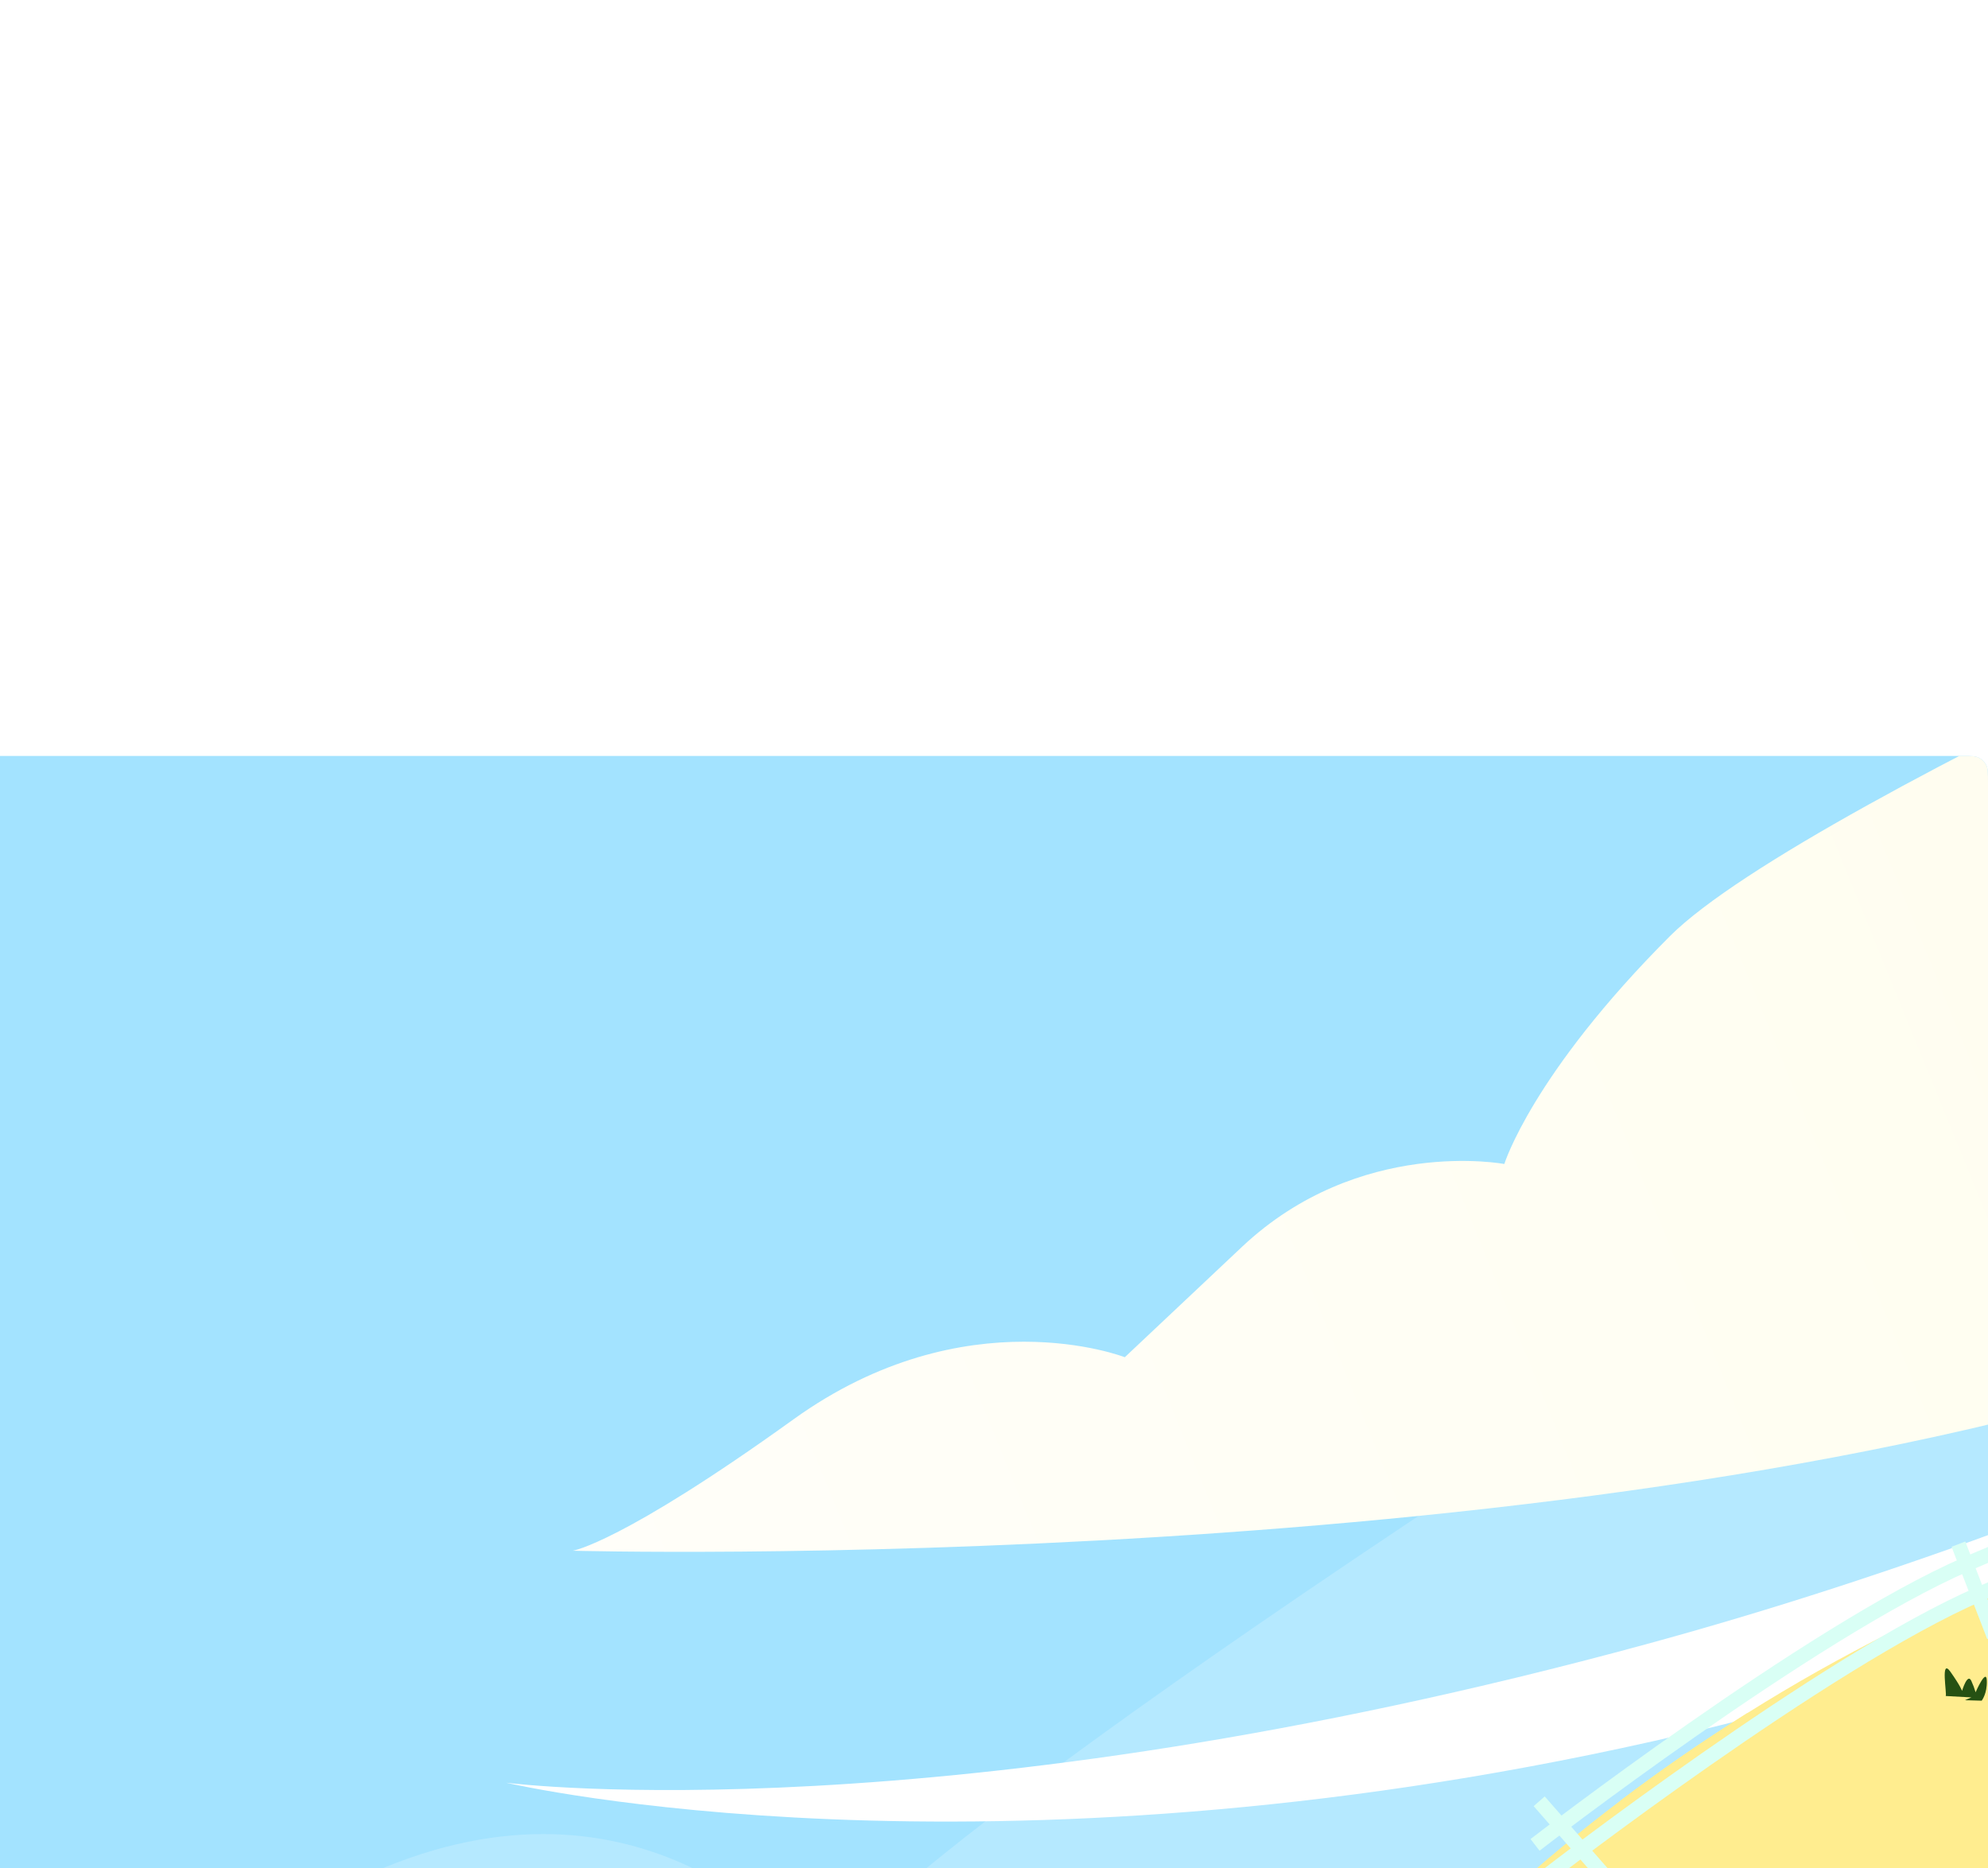 <svg viewBox="0 0 597 561" fill="none" xmlns="http://www.w3.org/2000/svg">
<g clip-path="url(#clip0_414_4853)">
<rect width="597" height="561" fill="white"/>
<g filter="url(#filter0_ddddd_414_4853)">
<g clip-path="url(#clip1_414_4853)">
<path d="M597 8C597 5.2 597 3.8 596.455 2.73C595.976 1.789 595.211 1.024 594.27 0.545C593.2 0 591.8 0 589 0H0V561H589C591.8 561 593.2 561 594.27 560.455C595.211 559.976 595.976 559.211 596.455 558.27C597 557.2 597 555.8 597 553V8Z" fill="#A3E3FF"/>
<path opacity="0.2" d="M-229 780L764 788.686V127C724.024 127.294 671.8 131.231 615.053 144.729C571.973 154.96 526.265 170.709 481.276 194.543C467.014 202.096 452.86 210.488 438.812 219.72C252.958 342.624 246.659 364.681 246.659 364.681C246.659 364.681 233.684 346.75 209.27 334.609C187.101 323.608 155.501 317.391 115.589 333.742C113.351 334.665 111.086 335.651 108.786 336.721C102.696 339.558 96.763 342.721 91.015 346.197C80.417 352.643 70.313 359.866 60.785 367.807C-56.926 465.087 -229 780 -229 780Z" fill="white"/>
<path d="M172 238.669C172 238.669 476.621 246.953 667.263 180.61C761.829 147.705 841.611 101.526 898 63.347V-31H650.907C588.688 -1.429 522.234 33.403 501.483 54.111C460.043 95.582 451.751 122.538 451.751 122.538C451.751 122.538 408.235 114.254 373.004 147.387L337.78 180.562C337.78 180.562 290.118 161.925 238.309 199.199C186.501 236.474 172 238.669 172 238.669Z" fill="url(#paint0_linear_414_4853)"/>
<path d="M152 308.333C154.576 308.928 294.922 341.14 496.358 295.883C638.147 263.989 781.973 193.714 856 154.101V115C787.885 152.925 646.905 225.206 494.286 266.756C282.69 324.374 154.5 308.672 152 308.333Z" fill="white"/>
<path d="M1232.67 309.131L1024.01 388.047L978.279 405.346L896.829 436.177L797.394 473.796L691.127 513.981L435.221 469.082L411.953 384.33C411.953 384.33 437.008 351.292 486.598 313.728C497.989 305.098 510.68 296.225 524.66 287.462C552.656 269.905 582.248 255.031 613.041 243.039C628.166 237.147 644.121 231.742 660.933 226.995C690.395 218.714 720.514 212.976 750.958 209.846C975.292 186.578 1232.67 309.131 1232.67 309.131Z" fill="#FFED8F"/>
<path style="mix-blend-mode:multiply" d="M898.849 437.509L815.762 490.684C815.762 490.684 808.83 483.907 797.395 473.762C771.688 450.941 723.204 411.038 679.494 392.638C621.639 368.297 517.402 320.72 486.594 313.728C497.984 305.097 510.675 296.224 524.655 287.461C577.327 296.246 732.288 325.456 807.453 376.02L896.83 436.176L898.849 437.509Z" fill="#FFED8F"/>
<path d="M794.158 641.907L787.437 645.646H-50.601H-247C-247 645.646 -182.5 548.821 -134 503.821C-85.5 458.821 -36.156 434.269 -27.261 430.446C-8.794 422.518 14.33 413.44 41.239 404.611C76.117 393.138 111.714 383.981 147.799 377.199C189.174 369.454 234.532 364.397 282.33 364.397H283.895C413.348 364.586 517.169 388.844 574.377 405.96C586.625 409.634 596.727 412.97 604.494 415.669C616.565 419.874 622.988 422.551 622.988 422.551L634.329 437.079L794.158 641.907Z" fill="#81BD55"/>
<path style="mix-blend-mode:multiply" d="M638.067 508.831L606.5 562C606.5 562 385.36 429.201 229.155 394.304C196.858 387.112 170.033 381.503 147.799 377.193C189.174 369.448 234.532 364.392 282.33 364.392H283.895C349.313 373.73 431.864 391.4 485.066 424.205C583.666 485.02 637.801 508.963 638.067 508.831Z" fill="#FFED8F"/>
<path style="mix-blend-mode:multiply" d="M441.861 570.447L385.361 640.241C385.361 640.241 199.464 514.756 68.5 461.32C24 443.163 -5 435.32 -27.26 430.44C-8.793 422.512 14.331 413.434 41.239 404.604C117.749 428.36 327.362 495.121 378.7 528.906L441.861 570.447Z" fill="#FFED8F"/>
<path style="mix-blend-mode:multiply" d="M293 652.32L228 712.32C228 712.32 99.084 609.895 -37 571.32C-100.5 553.32 -142.74 541.201 -165 536.32C-150 520.32 -149.5 516.82 -128.5 499.32C-43.999 512.32 24 529.82 94.5 559.82C165 589.82 293 652.32 293 652.32Z" fill="#FFED8F"/>
<path d="M462.219 313.91L484.237 339.043" stroke="#D9FFF5" stroke-width="4.426" stroke-miterlimit="10"/>
<path d="M588.119 236.693L598.829 264.398" stroke="#D9FFF5" stroke-width="4.426" stroke-miterlimit="10"/>
<path d="M599.002 231.936L608.988 259.912" stroke="#D9FFF5" stroke-width="4.426" stroke-miterlimit="10"/>
<path d="M460.975 327C460.975 327 543.653 263.02 590.593 242.662C637.533 222.304 677.42 213.585 677.42 213.585" stroke="#D9FFF5" stroke-width="4.426" stroke-miterlimit="10"/>
<path d="M465.014 335.907C465.014 335.907 547.686 271.933 594.632 251.575C641.578 231.216 681.459 222.492 681.459 222.492" stroke="#D9FFF5" stroke-width="4.426" stroke-miterlimit="10"/>
<path d="M190.147 457.199C190.147 457.199 187.265 440.348 191.923 446.777C196.581 453.205 198.13 454.981 198.13 454.981C198.13 454.981 200.57 443.916 201.449 448.995C202.329 454.074 202.783 456.978 202.783 456.978C202.783 456.978 207.435 445.67 207.657 451.213C207.878 456.757 207.657 457.852 207.657 457.852C207.657 457.852 215.402 446.544 215.402 452.973C215.402 459.401 215.18 461.619 215.18 461.619H196.598L204.138 459.406L190.147 457.199Z" fill="#5EAD41"/>
<path d="M584.302 282.292C584.728 281.739 582.642 270.675 585.707 275.001C588.772 279.327 589.209 280.749 589.209 280.749C589.209 280.749 590.868 275.145 592.014 277.806C592.518 278.894 592.94 280.018 593.275 281.169C593.275 281.169 596.5 273.74 596.644 277.667C596.788 281.595 595.101 283.697 595.101 283.697L590.055 283.554L592.014 282.713L584.302 282.292Z" fill="#265113"/>
<path d="M345.821 459.158C346.374 458.461 343.73 444.702 347.564 450.101C351.397 455.501 351.918 457.243 351.918 457.243C351.918 457.243 354.003 450.278 355.397 453.587C356.023 454.938 356.548 456.334 356.968 457.763C356.968 457.763 360.968 448.536 361.145 453.41C361.322 458.283 359.231 460.9 359.231 460.9L352.963 460.723L355.397 459.678L345.821 459.158Z" fill="#5EAD41"/>
<path d="M375.736 411.171C376.262 410.474 373.645 396.721 377.479 402.12C381.313 407.52 381.833 409.257 381.833 409.257C381.833 409.257 383.918 402.292 385.313 405.6C385.94 406.951 386.463 408.347 386.878 409.777C386.878 409.777 390.883 400.549 391.06 405.429C391.237 410.308 389.146 412.914 389.146 412.914L382.878 412.742L385.313 411.697L375.736 411.171Z" fill="#5EAD41"/>
<path d="M152.782 413.943C149.463 408.222 157.208 384.152 166.574 391.322C175.94 398.491 183.541 408.012 178.297 414.905C173.052 421.798 156.157 419.724 152.782 413.943Z" fill="#265113"/>
<path d="M174.586 384.012C172.098 379.709 177.904 361.601 184.926 366.994C191.947 372.388 197.646 379.55 193.714 384.736C189.782 389.922 177.116 388.361 174.586 384.012Z" fill="#265113"/>
<path d="M96.586 400.012C94.098 395.709 99.904 377.601 106.926 382.994C113.947 388.388 119.646 395.55 115.714 400.736C111.782 405.922 99.116 404.361 96.586 400.012Z" fill="#265113"/>
<path style="mix-blend-mode:multiply" opacity="0.5" d="M178.297 414.905C173.235 421.543 157.303 419.884 153.176 414.523C159.61 417.167 169.982 417.007 173.883 411.873C178.662 405.589 172.776 397.13 164.611 390.248C165.32 390.495 165.984 390.857 166.575 391.321C175.952 398.491 183.542 407.995 178.297 414.905Z" fill="url(#paint1_linear_414_4853)"/>
<path style="mix-blend-mode:multiply" opacity="0.5" d="M193.721 384.707C189.949 389.743 178.075 388.484 175 384.417C179.795 386.423 187.524 386.301 190.431 382.407C193.993 377.639 189.606 371.221 183.521 366C184.05 366.187 184.545 366.462 184.985 366.814C191.973 372.254 197.629 379.464 193.721 384.707Z" fill="url(#paint2_linear_414_4853)"/>
<path style="mix-blend-mode:multiply" opacity="0.5" d="M115.721 400.707C111.949 405.743 100.075 404.484 97 400.417C101.795 402.423 109.524 402.301 112.431 398.407C115.993 393.639 111.606 387.221 105.521 382C106.05 382.187 106.545 382.462 106.985 382.814C113.973 388.254 119.629 395.464 115.721 400.707Z" fill="url(#paint3_linear_414_4853)"/>
<path d="M553.782 379.943C550.463 374.222 558.208 350.152 567.579 357.322C576.951 364.491 584.541 374.012 579.302 380.905C574.063 387.798 557.162 385.729 553.782 379.943Z" fill="#265113"/>
<path style="mix-blend-mode:multiply" opacity="0.5" d="M579.301 380.905C574.239 387.544 558.279 385.884 554.18 380.523C560.614 383.168 570.981 383.007 574.887 377.874C579.661 371.589 573.78 363.13 565.615 356.254C566.325 356.496 566.989 356.857 567.579 357.322C576.956 364.497 584.54 374.012 579.301 380.905Z" fill="url(#paint4_linear_414_4853)"/>
<path fill-rule="evenodd" clip-rule="evenodd" d="M60.785 474.017C60.254 476.454 59.841 480.287 59.645 482.43C59.507 483.923 59.527 484.258 58.171 484.218C56.775 484.199 55.478 483.707 55.144 482.783C54.318 480.484 55.085 478.302 54.652 476.277C54.121 473.801 53.355 470.637 53.512 468.14C53.689 465.408 52.254 464.425 50.819 462.027C49.306 459.492 47.95 456.209 48.461 449.782C46.161 450.647 44.038 448.858 43.252 446.637C43.233 446.578 43.193 446.559 43.134 446.559C42.859 446.559 42.584 446.539 42.328 446.5C40.677 446.343 40.107 444.691 40.009 443.63C39.95 442.942 40.206 442.647 40.324 442.667C40.441 442.706 40.422 443.099 40.599 443.65C40.776 444.22 41.247 444.829 41.739 445.183C42.034 445.399 42.427 445.478 42.84 445.478C42.879 445.478 42.977 445.478 42.997 445.478C42.997 445.478 42.977 445.085 42.957 445.045C42.898 443.728 42.997 442.411 44.137 441.271C45.041 440.367 46.967 440.977 47.38 442.608C47.694 443.886 46.888 444.868 46.397 445.438C46.083 445.792 45.493 446.166 44.785 446.362C44.628 446.402 44.667 446.362 44.746 446.5C45.453 447.738 46.81 448.446 48.127 447.62C48.697 447.266 49.031 446.46 49.326 445.596C51.94 437.733 59.075 433.488 67.094 431.935C83.88 428.653 90.975 434.254 102.867 444.927C107.112 448.74 111.397 451.649 114.542 454.106C115.564 454.912 115.092 454.893 116.39 454.794C119.456 454.558 122.994 456.701 125.156 454.716C125.647 454.264 125.588 455.266 125.451 456.288C124.94 459.806 123.721 462.224 119.692 461.123C119.593 461.104 119.829 461.713 119.869 461.831C121.166 465.506 121.873 469.595 122.935 473.565C123.249 474.744 123.662 475.747 124.586 476.454C125.608 477.241 126.512 477.339 125.863 478.97C122.935 486.42 119.633 481.722 113.009 481.604C105.284 481.486 104.164 480.209 102.198 478.636C100.39 477.182 99.565 477.3 98.818 479.973C98.208 482.154 97.933 484.611 98.189 487.481C98.307 488.798 98.503 489.289 97.894 489.447C96.793 489.741 95.142 489.545 94.356 488.641C93.668 487.855 92.862 485.968 92.43 484.238C91.997 482.567 92.272 481.722 92.037 480.268C91.879 479.265 91.978 478.813 91.663 478.754C91.447 478.715 91.093 479.56 90.759 480.484C89.953 482.764 89.658 485.358 89.56 487.776C89.54 488.405 89.403 488.975 88.499 488.877C87.398 488.759 86.081 488.346 85.609 487.54C85 486.518 84.509 484.218 84.273 482.351C84.115 481.113 84.391 480.13 84.293 479.01C84.057 476.395 82.523 476.395 80.342 475.963C76.666 475.236 73.325 475.904 69.806 474.155C68.725 473.624 68.647 474.096 68.627 475.079C68.588 476.219 68.627 477.594 68.706 478.636C68.863 480.425 69.197 482.174 69.374 483.923C69.433 484.493 69.276 484.808 68.254 484.847C66.878 484.906 66.013 484.631 65.325 483.943C64.362 483 64.421 481.113 63.871 479.58C63.34 478.027 62.986 476.828 62.75 475.845C62.573 475.059 61.473 471.148 60.844 473.998L60.785 474.017ZM44.333 445.104C44.982 444.77 45.532 444.279 45.788 443.689C46.476 442.117 45.139 442.038 44.589 442.824C44.235 443.335 44.117 444.2 44.255 445.065C44.255 445.124 44.294 445.124 44.333 445.085V445.104Z" fill="#F5AFB4"/>
<path fill-rule="evenodd" clip-rule="evenodd" d="M112.045 469.339C112.969 469.594 113.716 469.457 113.5 468.553C113.224 467.413 112.36 467.432 111.554 467.825C110.138 468.513 110.807 469.005 112.065 469.339H112.045Z" fill="#845B00"/>
<path fill-rule="evenodd" clip-rule="evenodd" d="M115.111 451.06C110.747 449.389 101.313 460.907 104.89 461.536C107.995 462.067 110.275 461.91 111.985 460.947C113.676 459.983 114.167 458.529 114.246 456.957C114.383 454.637 113.518 453.674 115.012 451.65C115.228 451.355 115.346 451.158 115.111 451.06V451.06Z" fill="#E7868C"/>
<mask id="mask0_414_4853" style="mask-type:alpha" maskUnits="userSpaceOnUse" x="104" y="450" width="12" height="12">
<path fill-rule="evenodd" clip-rule="evenodd" d="M115.111 451.06C110.747 449.389 101.313 460.907 104.89 461.536C107.995 462.067 110.275 461.91 111.985 460.947C113.676 459.983 114.167 458.529 114.246 456.957C114.383 454.637 113.518 453.674 115.012 451.65C115.228 451.355 115.346 451.158 115.111 451.06V451.06Z" fill="#E7868C"/>
</mask>
<g mask="url(#mask0_414_4853)">
<path fill-rule="evenodd" clip-rule="evenodd" d="M109.213 469.831C109.468 468.868 109.645 467.846 109.783 466.824C109.743 466.843 109.704 466.863 109.665 466.863C109.114 466.863 108.584 466.607 108.25 466.136C108.053 465.86 107.739 465.212 107.994 464.897C108.269 464.544 108.957 464.976 109.232 465.133C109.508 465.29 109.743 465.487 109.92 465.743C110.038 464.76 110.117 463.757 110.196 462.735C110.176 462.735 110.156 462.755 110.117 462.775C109.625 462.892 109.114 462.814 108.702 462.539C108.407 462.342 107.837 461.733 107.994 461.32C108.171 460.888 108.918 461.124 109.232 461.202C109.645 461.3 109.999 461.497 110.254 461.811C110.333 460.789 110.412 459.748 110.51 458.726C110.49 458.726 110.471 458.726 110.451 458.726C109.861 458.686 109.449 458.293 109.134 457.821C108.957 457.527 108.623 457.075 109.056 456.839C109.429 456.642 110.019 456.858 110.333 457.055C110.451 457.134 110.569 457.232 110.667 457.33C110.785 456.308 110.942 455.306 111.159 454.323C110.353 453.792 109.999 452.809 110.254 451.866C110.254 451.807 110.353 451.748 110.412 451.748C111.06 451.689 111.414 452.161 111.552 452.731C111.807 451.846 112.122 450.981 112.515 450.136C112.515 450.136 112.495 450.136 112.476 450.097C111.748 449.429 111.611 448.564 111.866 447.64C111.866 447.581 111.964 447.522 112.043 447.502C112.515 447.502 112.849 447.778 113.026 448.19C113.104 448.367 113.183 448.583 113.222 448.78C113.694 447.994 114.264 447.267 114.913 446.579C114.52 445.753 114.756 444.869 115.286 444.161C115.345 444.082 115.443 444.063 115.542 444.102C115.994 444.259 116.171 444.711 116.171 445.163C116.171 445.262 116.171 445.36 116.171 445.478C116.308 445.36 116.446 445.262 116.603 445.163C116.603 444.535 116.76 443.866 117.075 443.316C117.271 442.982 117.782 442.412 118.136 442.923C118.392 443.277 118.293 443.827 118.156 444.2C117.94 444.81 117.488 445.242 116.898 445.439C116.642 445.615 116.407 445.812 116.171 445.989C116.466 445.969 116.78 445.989 117.075 446.068C117.35 446.146 117.999 446.284 117.94 446.677C117.881 447.149 117.075 447.424 116.682 447.443C116.131 447.483 115.62 447.247 115.227 446.873C114.618 447.502 114.107 448.171 113.655 448.898C113.93 448.8 114.205 448.741 114.5 448.741C114.795 448.741 115.286 448.701 115.247 449.114C115.208 449.566 114.756 449.999 114.362 450.176C113.91 450.392 113.399 450.392 112.928 450.234C112.574 450.981 112.259 451.787 112.023 452.593C112.417 452.18 112.928 451.886 113.439 451.886C113.517 451.886 113.557 451.945 113.596 452.003C113.812 452.456 113.596 453.085 113.321 453.458C112.928 453.969 112.338 454.205 111.729 454.244C111.689 454.244 111.65 454.244 111.611 454.225C111.375 455.266 111.218 456.347 111.08 457.448C111.355 456.937 111.866 456.583 112.476 456.544C112.574 456.544 112.692 456.603 112.692 456.701C112.692 457.173 112.692 457.645 112.318 457.979C111.964 458.313 111.453 458.391 110.982 458.45C110.883 459.394 110.805 460.357 110.746 461.32C111.06 460.907 111.512 460.632 112.043 460.553C112.122 460.553 112.22 460.593 112.24 460.671C112.377 461.025 112.2 461.517 112.004 461.831C111.729 462.303 111.198 462.44 110.687 462.519C110.667 462.519 110.648 462.519 110.628 462.519C110.549 463.639 110.451 464.779 110.333 465.86C110.766 465.369 111.395 465.114 112.063 465.173C112.141 465.173 112.22 465.251 112.22 465.33C112.259 465.723 111.925 466.214 111.63 466.47C111.237 466.784 110.746 466.765 110.274 466.725C110.274 466.725 110.235 466.725 110.215 466.725C110.078 467.806 109.881 468.848 109.625 469.851C109.567 470.086 109.193 470.047 109.252 469.791L109.213 469.831Z" fill="#D1636E"/>
<path fill-rule="evenodd" clip-rule="evenodd" d="M107.858 459.551C107.72 459.315 107.426 459.237 107.19 459.374C106.954 459.512 106.875 459.807 107.013 460.043C107.151 460.278 107.445 460.357 107.681 460.22C107.917 460.082 107.996 459.787 107.858 459.551Z" fill="#D1636E"/>
<path fill-rule="evenodd" clip-rule="evenodd" d="M108.329 456.642C108.191 456.406 107.896 456.328 107.661 456.465C107.425 456.603 107.346 456.898 107.484 457.133C107.621 457.369 107.916 457.448 108.152 457.31C108.388 457.173 108.466 456.878 108.329 456.642Z" fill="#D1636E"/>
<path fill-rule="evenodd" clip-rule="evenodd" d="M106.878 458.569C106.74 458.333 106.445 458.254 106.209 458.392C105.973 458.53 105.895 458.824 106.032 459.06C106.17 459.296 106.465 459.375 106.701 459.237C106.937 459.1 107.015 458.805 106.878 458.569Z" fill="#D1636E"/>
</g>
<path fill-rule="evenodd" clip-rule="evenodd" d="M77.509 448.23C76.094 447.974 74.679 447.247 73.519 445.203C71.966 442.451 69.411 440.937 66.915 440.544C61.805 439.738 56.792 443.571 60.429 450.863C61.529 453.065 60.802 454.735 59.878 456.19C58.758 457.959 57.382 459.413 58.66 461.084C60.665 463.679 64.694 460.612 67.583 460.966C69.313 461.163 73.794 467.315 78.118 464.799C79.553 463.954 80.163 462.185 80.123 459.669C80.104 457.821 79.278 456.662 80.733 456.033C82.62 455.227 84.978 454.362 85.175 452.357C85.588 447.935 80.222 448.721 77.529 448.249L77.509 448.23Z" fill="#E7868C"/>
<mask id="mask1_414_4853" style="mask-type:alpha" maskUnits="userSpaceOnUse" x="58" y="440" width="28" height="26">
<path fill-rule="evenodd" clip-rule="evenodd" d="M77.509 448.23C76.094 447.974 74.679 447.247 73.519 445.203C71.966 442.451 69.411 440.937 66.915 440.544C61.805 439.738 56.792 443.571 60.429 450.863C61.529 453.065 60.802 454.735 59.878 456.19C58.758 457.959 57.382 459.413 58.66 461.084C60.665 463.679 64.694 460.612 67.583 460.966C69.313 461.163 73.794 467.315 78.118 464.799C79.553 463.954 80.163 462.185 80.123 459.669C80.104 457.821 79.278 456.662 80.733 456.033C82.62 455.227 84.978 454.362 85.175 452.357C85.588 447.935 80.222 448.721 77.529 448.249L77.509 448.23Z" fill="#E7868C"/>
</mask>
<g mask="url(#mask1_414_4853)">
<path fill-rule="evenodd" clip-rule="evenodd" d="M70.079 456.289C70.079 456.289 70.099 456.171 70.158 456.151C70.217 456.151 70.276 456.151 70.296 456.21C70.335 456.25 70.433 456.309 70.492 456.348C70.551 456.387 70.591 456.407 70.61 456.426C70.728 456.525 70.846 456.623 70.944 456.741C71.16 456.957 71.337 457.193 71.495 457.449C71.495 457.468 71.534 457.508 71.554 457.527C71.652 457.684 71.79 457.881 71.75 458.077C71.711 458.235 71.613 458.294 71.534 458.313C71.357 458.353 71.16 458.274 71.043 458.156C70.787 457.92 70.473 457.625 70.335 457.272C70.335 457.252 70.315 457.213 70.296 457.193C70.237 457.016 70.198 456.839 70.178 456.662C70.158 456.544 70.138 456.426 70.099 456.309L70.079 456.289ZM70.571 454.304C70.61 454.54 70.63 454.795 70.748 455.031C70.807 455.168 70.905 455.286 71.003 455.404C71.082 455.11 70.964 454.697 70.905 454.559C70.826 454.343 70.748 454.225 70.63 454.186C70.61 454.186 70.571 454.186 70.571 454.186C70.571 454.186 70.571 454.186 70.571 454.304ZM70.04 455.385C70.04 455.385 70.217 455.345 70.315 455.365C70.512 455.404 70.708 455.483 70.866 455.601C70.866 455.601 70.748 455.66 70.669 455.68C70.433 455.719 70.158 455.601 70.04 455.404V455.385ZM70.276 458.569C70.158 458.372 70.02 458.215 69.883 458.077C69.726 457.92 69.569 457.783 69.372 457.724C69.215 457.665 68.979 457.704 68.88 457.842C68.88 457.861 68.861 457.881 68.841 457.901C68.92 458.078 69.077 458.235 69.234 458.333C69.549 458.549 69.903 458.706 70.256 458.864L70.433 458.942C70.414 458.785 70.355 458.648 70.296 458.549L70.276 458.569ZM68.861 458.274C68.92 458.412 69.038 458.53 69.215 458.648C69.51 458.844 69.844 458.962 70.197 458.982C70.217 458.982 70.256 458.982 70.276 458.982C70.276 458.982 70.276 458.982 70.296 458.982L70.217 458.942C69.863 458.785 69.51 458.628 69.195 458.392C69.057 458.294 68.92 458.156 68.822 457.979C68.822 458.058 68.822 458.176 68.861 458.254V458.274ZM69.333 459.532C69.195 459.591 68.998 459.709 68.9 459.906C68.841 460.004 68.841 460.141 68.88 460.22C68.92 460.141 68.979 460.063 69.057 459.964C69.372 459.689 69.765 459.512 70.138 459.335C70.237 459.296 70.315 459.257 70.414 459.217C70.315 459.217 70.178 459.277 70.099 459.296C70.04 459.316 69.981 459.335 69.942 459.335C69.745 459.375 69.529 459.434 69.333 459.512V459.532ZM69.568 460.22C69.372 460.318 69.215 460.358 69.077 460.338C69.018 460.338 68.979 460.318 68.939 460.279C68.959 460.181 69.038 460.082 69.116 460.004C69.431 459.729 69.804 459.552 70.178 459.394C70.276 459.355 70.374 459.296 70.473 459.257C70.473 459.316 70.414 459.414 70.394 459.453C70.197 459.846 69.844 460.082 69.588 460.2L69.568 460.22ZM76.998 462.834C77.116 462.834 77.273 462.795 77.313 462.697C77.313 462.677 77.313 462.657 77.313 462.618C76.802 462.461 76.232 462.303 75.681 462.343C75.662 462.343 75.642 462.343 75.603 462.362C75.976 462.697 76.487 462.873 76.978 462.834H76.998ZM77.273 462.441C77.273 462.441 77.313 462.5 77.313 462.52C77.313 462.52 77.313 462.539 77.313 462.559C76.88 462.421 76.389 462.284 75.917 462.284C76.271 462.185 76.644 462.166 76.998 462.284C77.116 462.323 77.214 462.382 77.273 462.461V462.441ZM76.173 461.576C76.271 461.439 76.389 461.222 76.35 461.045C76.133 461.419 75.897 461.753 75.622 462.087C75.838 461.95 76.015 461.792 76.173 461.596V461.576ZM76.114 460.869C75.956 460.869 75.819 460.967 75.701 461.144C75.603 461.301 75.544 461.478 75.485 461.674C75.445 461.832 75.406 462.028 75.445 462.185C75.445 462.185 75.465 462.185 75.485 462.185C75.799 461.812 76.094 461.419 76.33 461.006C76.33 461.006 76.31 460.967 76.291 460.947C76.251 460.908 76.192 460.888 76.114 460.908V460.869ZM75.917 458.923C76.173 458.923 76.389 458.923 76.585 458.844C76.802 458.765 76.978 458.647 77.096 458.49C76.664 458.706 76.192 458.805 75.721 458.785C75.583 458.785 75.485 458.765 75.406 458.726C75.445 458.785 75.485 458.824 75.544 458.844C75.662 458.903 75.799 458.923 75.917 458.923V458.923ZM76.074 458.353C76.35 458.313 76.644 458.353 77.018 458.412C77.037 458.412 77.057 458.412 77.077 458.412C76.644 458.628 76.192 458.726 75.701 458.726C75.544 458.726 75.426 458.687 75.347 458.628C75.544 458.471 75.799 458.372 76.074 458.353ZM75.799 457.37V457.311C75.642 457.311 75.524 457.429 75.445 457.547C75.347 457.665 75.151 458.156 75.19 458.215C75.19 458.215 75.19 458.215 75.269 458.215C75.504 458.136 75.721 457.684 75.799 457.39V457.37ZM71.141 454.481C71.082 454.304 70.964 454.048 70.709 453.97C70.61 453.93 70.512 453.97 70.433 454.009C70.315 454.107 70.335 454.264 70.355 454.343C70.394 454.579 70.433 454.874 70.532 455.129C70.532 455.149 70.551 455.169 70.571 455.208C70.492 455.188 70.433 455.168 70.355 455.149C70.079 455.11 69.942 455.188 69.863 455.247C69.824 455.286 69.804 455.345 69.804 455.385C69.804 455.404 69.804 455.424 69.804 455.444C69.804 455.463 69.824 455.483 69.824 455.503C70.001 455.797 70.374 455.955 70.709 455.915C70.846 455.915 70.944 455.856 71.043 455.778C71.121 455.856 71.219 455.915 71.298 455.994C71.396 456.073 71.475 456.151 71.573 456.23C71.534 457.016 71.731 457.763 71.927 458.333C71.966 458.451 72.006 458.549 72.045 458.648C72.183 458.962 72.32 459.257 72.477 459.552C71.927 459.217 71.298 459.021 70.669 458.962C70.669 458.962 70.669 458.962 70.65 458.962C70.65 458.805 70.571 458.628 70.492 458.471C70.374 458.254 70.197 458.078 70.06 457.92C69.883 457.743 69.706 457.586 69.451 457.507C69.195 457.429 68.939 457.488 68.782 457.625C68.782 457.625 68.763 457.625 68.763 457.645C68.763 457.645 68.723 457.684 68.723 457.704C68.586 457.881 68.566 458.136 68.684 458.372C68.763 458.549 68.9 458.687 69.116 458.844C69.333 458.982 69.568 459.1 69.824 459.159C69.627 459.198 69.451 459.257 69.254 459.335C69.077 459.414 68.841 459.571 68.723 459.807C68.645 459.945 68.625 460.141 68.684 460.279C68.704 460.358 68.763 460.416 68.822 460.475C68.88 460.534 68.979 460.554 69.077 460.574C69.313 460.613 69.549 460.515 69.706 460.436C70.001 460.299 70.394 460.023 70.63 459.611C70.689 459.493 70.767 459.335 70.728 459.198C71.436 459.257 72.143 459.532 72.713 459.964C73.067 460.672 73.46 461.497 73.735 462.755C73.716 462.696 73.676 462.638 73.657 462.598C73.539 462.362 73.401 462.166 73.244 462.009C72.969 461.714 72.595 461.517 72.242 461.34C72.025 461.222 71.79 461.104 71.593 460.947C71.554 460.908 71.495 460.928 71.455 460.947C71.416 460.986 71.396 461.045 71.416 461.085C71.534 461.34 71.613 461.635 71.691 461.91C71.75 462.107 71.809 462.303 71.868 462.48C71.986 462.814 72.124 463.129 72.34 463.404C72.477 463.581 72.654 463.738 72.851 463.876C72.949 463.935 73.067 464.013 73.205 464.053C73.323 464.092 73.676 464.171 73.893 464.053C73.912 464.308 73.932 464.583 73.932 464.859C73.912 464.957 73.912 465.035 73.932 465.134C73.932 465.134 73.932 465.153 73.932 465.173C73.932 466.176 73.775 467.237 73.185 468.121C73.165 468.161 73.165 468.2 73.185 468.22C73.185 468.239 73.205 468.259 73.224 468.279C73.283 468.318 73.342 468.298 73.382 468.239C73.932 467.394 74.129 466.392 74.148 465.448C74.305 465.546 74.522 465.605 74.797 465.605C75.308 465.605 75.779 465.488 76.192 465.252C76.644 464.996 76.998 464.603 77.332 464.21C77.352 464.19 77.372 464.151 77.352 464.112C77.352 464.072 77.313 464.053 77.273 464.033C76.703 463.817 75.858 463.561 75.052 463.817C74.797 463.896 74.541 464.033 74.325 464.23C74.246 464.289 74.187 464.367 74.129 464.446C74.129 464.269 74.109 464.092 74.089 463.935C74.07 463.679 74.03 463.404 74.01 463.129H74.03C74.463 462.873 74.934 462.657 75.426 462.5C75.838 462.913 76.448 463.129 77.037 463.09C77.293 463.07 77.47 462.972 77.549 462.814C77.627 462.657 77.608 462.461 77.49 462.323C77.411 462.205 77.273 462.126 77.116 462.068C76.802 461.95 76.468 461.95 76.133 462.009C76.232 461.93 76.31 461.832 76.389 461.733C76.585 461.478 76.664 461.222 76.605 460.987C76.585 460.888 76.526 460.81 76.468 460.751C76.389 460.672 76.251 460.633 76.133 460.652C75.917 460.652 75.681 460.81 75.544 461.026C75.426 461.203 75.347 461.419 75.288 461.635C75.229 461.851 75.17 462.107 75.288 462.323C74.856 462.48 74.423 462.677 74.03 462.913C73.952 462.284 73.893 461.655 73.893 461.026C73.893 461.026 73.912 461.026 73.932 461.045C74.03 461.104 74.168 461.104 74.345 461.085C74.384 461.085 74.404 461.085 74.423 461.085C74.6 461.085 74.797 461.065 74.954 460.947C75.092 460.849 75.17 460.731 75.249 460.613C75.249 460.574 75.269 460.554 75.249 460.515C75.249 460.475 75.21 460.456 75.19 460.436L74.934 460.338C74.934 460.338 74.757 460.259 74.639 460.259C74.541 460.259 74.423 460.259 74.305 460.338C74.305 460.338 74.01 460.475 73.873 460.652C73.873 460.298 73.912 459.945 73.971 459.611C73.971 459.512 74.011 459.414 74.03 459.335C74.03 459.335 74.03 459.335 74.05 459.335C74.443 459.198 74.816 459.041 75.17 458.844C75.229 458.962 75.308 459.06 75.445 459.119C75.603 459.198 75.779 459.217 75.917 459.217C76.212 459.217 76.448 459.198 76.664 459.119C76.939 459.021 77.155 458.864 77.293 458.667C77.332 458.628 77.372 458.549 77.352 458.451C77.352 458.372 77.273 458.274 77.077 458.235C76.684 458.156 76.35 458.137 76.055 458.176C75.917 458.176 75.779 458.235 75.603 458.294C75.878 457.999 76.015 457.488 76.015 457.488C76.055 457.331 76.015 457.213 75.917 457.173C75.878 457.154 75.819 457.134 75.779 457.134C75.583 457.134 75.406 457.252 75.249 457.449C75.21 457.488 74.875 458.077 74.974 458.353C74.974 458.353 74.974 458.392 74.993 458.412C75.013 458.451 75.092 458.51 75.21 458.51C75.17 458.549 75.111 458.589 75.072 458.628C74.757 458.824 74.404 458.962 74.07 459.1C74.325 458.215 74.757 457.37 75.19 456.603C75.19 456.643 75.229 456.662 75.249 456.682C75.406 456.82 75.74 456.721 76.055 456.643H76.114C76.507 456.505 76.821 456.328 77.037 456.073C77.116 455.994 77.175 455.896 77.234 455.797C77.273 455.739 77.313 455.68 77.352 455.621C77.372 455.581 77.391 455.542 77.352 455.503C77.352 455.463 77.293 455.444 77.254 455.444C76.802 455.444 76.251 455.424 75.799 455.699C75.721 455.739 75.622 455.817 75.524 455.915C75.603 455.68 75.622 455.444 75.583 455.208C75.524 454.933 75.406 454.658 75.19 454.343C75.092 454.205 74.974 454.166 74.875 454.245C74.836 454.264 74.816 454.323 74.797 454.343C74.639 454.658 74.639 455.07 74.797 455.581C74.797 455.621 74.816 455.66 74.836 455.719C74.856 455.778 74.895 455.837 74.915 455.915C75.013 456.092 75.111 456.171 75.151 456.21C74.954 456.564 74.738 456.918 74.541 457.311C74.561 457.173 74.502 456.997 74.443 456.82V456.78C74.325 456.485 74.148 456.23 73.932 456.014C73.696 455.778 73.46 455.66 73.224 455.64C73.185 455.64 73.146 455.64 73.126 455.699C73.126 455.739 73.106 455.758 73.126 455.797C73.224 455.994 73.283 456.171 73.342 456.367C73.382 456.485 73.421 456.603 73.46 456.721C73.578 456.996 73.794 457.37 74.168 457.488C74.305 457.527 74.404 457.508 74.463 457.449C74.109 458.137 73.814 458.883 73.657 459.65C73.539 460.299 73.519 460.967 73.558 461.616C73.303 460.829 72.989 460.259 72.713 459.709C72.536 459.355 72.359 459.021 72.202 458.648C72.163 458.549 72.124 458.451 72.084 458.353C72.084 458.353 72.084 458.372 72.104 458.392C72.379 458.628 72.93 458.038 72.949 458.038C73.067 457.901 73.165 457.763 73.264 457.625C73.342 457.507 73.401 457.409 73.499 457.311C73.539 457.272 73.539 457.213 73.499 457.173C73.48 457.134 73.421 457.114 73.382 457.114C73.067 457.173 72.654 457.272 72.399 457.586C72.399 457.586 72.045 457.999 72.065 458.254C71.79 457.409 71.554 456.171 72.065 455.129C72.084 455.129 72.104 455.129 72.143 455.129C72.261 455.11 72.379 455.11 72.517 455.129C72.615 455.129 72.733 455.129 72.831 455.129C73.342 455.07 73.794 454.736 73.912 454.304C73.912 454.264 73.932 454.205 73.912 454.146C73.912 454.087 73.834 453.989 73.657 453.97C73.323 453.93 72.949 454.009 72.635 454.205C72.458 454.304 72.301 454.441 72.143 454.618C72.045 454.736 71.966 454.815 71.927 454.893C71.927 454.893 71.927 454.893 71.907 454.913C71.691 455.286 71.573 455.699 71.514 456.092C71.455 456.053 71.416 455.994 71.357 455.955C71.278 455.876 71.18 455.797 71.102 455.738C71.278 455.385 71.121 454.854 71.043 454.638L71.141 454.481ZM71.79 453.321C71.849 453.419 72.222 454.363 72.025 454.677C71.966 454.756 71.888 454.795 71.77 454.795C71.573 454.775 71.416 454.461 71.298 454.146V454.107C71.298 454.107 71.239 453.989 71.2 453.911C71.121 453.714 71.082 453.517 71.023 453.341C70.944 453.065 71.082 452.967 71.141 452.947C71.2 452.908 71.278 452.908 71.357 452.947C71.514 453.006 71.652 453.124 71.77 453.341L71.79 453.321Z" fill="#D1636E"/>
<path fill-rule="evenodd" clip-rule="evenodd" d="M55.513 466.194C55.769 466.391 56.142 466.312 56.339 466.057C56.535 465.762 56.378 465.447 56.201 465.172C56.142 465.133 56.083 465.094 56.005 465.074C55.769 465.015 55.553 465.153 55.415 465.329C55.199 465.605 55.238 465.998 55.513 466.194ZM59.543 463.659C59.798 463.855 60.172 463.796 60.368 463.521C60.565 463.226 60.407 462.912 60.23 462.637C60.172 462.597 60.113 462.558 60.034 462.538C59.798 462.479 59.582 462.617 59.444 462.794C59.228 463.049 59.267 463.462 59.543 463.659ZM65.872 455.069C66.068 454.775 65.911 454.46 65.734 454.185C65.675 454.146 65.616 454.106 65.537 454.087C65.302 454.028 65.085 454.165 64.948 454.342C64.732 454.617 64.771 455.01 65.046 455.207C65.302 455.404 65.675 455.325 65.872 455.069ZM63.336 460.494C63.533 460.199 63.375 459.885 63.198 459.61C63.139 459.57 63.081 459.531 63.002 459.512C62.766 459.453 62.55 459.59 62.412 459.767C62.196 460.023 62.235 460.416 62.511 460.632C62.766 460.828 63.139 460.75 63.336 460.494ZM65.852 457.153C66.107 457.349 66.481 457.271 66.658 457.015C66.854 456.72 66.697 456.406 66.52 456.131C66.461 456.091 66.402 456.052 66.324 456.033C66.088 455.974 65.872 456.111 65.734 456.288C65.577 456.485 65.557 456.74 65.655 456.956C65.675 456.956 65.695 456.996 65.695 457.015C65.734 457.074 65.773 457.114 65.832 457.153H65.852ZM63.022 456.092C63.218 455.797 63.061 455.482 62.884 455.207C62.825 455.168 62.766 455.128 62.687 455.109C62.452 455.05 62.235 455.187 62.098 455.364C61.882 455.639 61.921 456.032 62.196 456.229C62.452 456.426 62.825 456.367 63.022 456.092ZM58.776 458.706C58.972 458.411 58.815 458.096 58.638 457.821C58.579 457.782 58.52 457.742 58.442 457.723C58.206 457.664 57.99 457.801 57.852 457.978C57.636 458.254 57.675 458.647 57.95 458.843C58.206 459.04 58.579 458.981 58.756 458.706H58.776ZM54.884 461.064C55.081 460.769 54.924 460.455 54.747 460.18C54.688 460.14 54.629 460.101 54.55 460.082C54.314 460.023 54.098 460.16 53.961 460.337C53.744 460.593 53.784 461.005 54.059 461.202C54.314 461.398 54.688 461.32 54.865 461.064H54.884ZM47.946 466.253C48.555 466.096 49.145 465.958 49.754 465.762C50.324 465.506 50.875 465.251 51.425 464.976C51.916 463.639 52.683 462.283 53.744 461.339C53.41 460.946 53.449 460.337 53.901 460.042C54.177 459.865 54.511 459.846 54.766 459.964C54.786 459.964 54.806 459.983 54.825 460.003C54.845 460.003 54.865 460.042 54.904 460.062C55.258 460.337 55.376 460.887 55.1 461.28C54.825 461.674 54.275 461.752 53.901 461.497C53.096 462.538 52.388 463.541 51.897 464.74C53.273 464.052 54.609 463.305 55.926 462.499C56.221 461.241 56.771 459.983 57.675 459.04C57.675 459.04 57.675 459.04 57.656 459.04C57.302 458.647 57.341 458.018 57.793 457.723C58.068 457.546 58.403 457.526 58.658 457.644C58.678 457.644 58.697 457.664 58.717 457.684C58.737 457.684 58.756 457.723 58.776 457.723C59.13 457.998 59.248 458.548 58.973 458.941C58.697 459.315 58.206 459.413 57.833 459.197C57.164 460.16 56.634 461.123 56.319 462.244C56.732 461.988 57.125 461.713 57.538 461.438C58.285 460.927 58.992 460.376 59.68 459.826C60.073 458.509 60.8 457.271 61.901 456.445C61.901 456.445 61.882 456.426 61.862 456.406C61.508 456.013 61.547 455.384 61.999 455.089C62.275 454.912 62.609 454.892 62.864 455.01C62.884 455.01 62.904 455.03 62.923 455.05C62.923 455.05 62.963 455.089 63.002 455.089C63.356 455.364 63.474 455.915 63.198 456.308C62.923 456.681 62.393 456.779 61.999 456.544C61.154 457.408 60.486 458.332 60.093 459.453C61.685 458.155 63.179 456.76 64.673 455.345C64.338 454.952 64.397 454.342 64.83 454.067C65.105 453.89 65.439 453.87 65.695 453.988C65.714 453.988 65.734 454.008 65.754 454.028C65.773 454.028 65.793 454.067 65.832 454.067C66.186 454.342 66.304 454.893 66.029 455.286C65.734 455.679 65.203 455.757 64.81 455.502C64.221 456.209 63.572 456.897 62.884 457.566C63.69 457.428 64.476 457.271 65.262 457.035C65.125 456.681 65.223 456.249 65.577 456.013C65.852 455.836 66.186 455.816 66.442 455.934C66.461 455.934 66.481 455.954 66.501 455.974C66.52 455.974 66.54 456.013 66.579 456.013C66.933 456.288 67.051 456.838 66.776 457.231C66.461 457.664 65.793 457.723 65.419 457.33C65.38 457.291 65.341 457.251 65.321 457.192C64.437 457.585 63.434 457.841 62.471 457.919C61.272 459.04 59.955 460.081 58.638 461.045C59.798 461.104 60.859 460.966 61.98 460.632C61.764 460.258 61.842 459.747 62.235 459.492C62.511 459.315 62.845 459.295 63.1 459.413C63.12 459.413 63.139 459.433 63.159 459.453C63.179 459.453 63.199 459.492 63.238 459.492C63.592 459.767 63.709 460.317 63.434 460.71C63.12 461.143 62.452 461.202 62.078 460.809C62.078 460.809 62.058 460.789 62.039 460.77C60.899 461.359 59.444 461.575 58.186 461.359C57.99 461.497 57.793 461.634 57.597 461.772C56.673 462.401 55.729 463.01 54.766 463.6C56.162 463.836 57.518 463.698 58.914 463.462C58.815 463.128 58.933 462.735 59.248 462.519C59.523 462.342 59.857 462.322 60.112 462.44C60.132 462.44 60.152 462.46 60.172 462.48C60.191 462.48 60.211 462.519 60.23 462.519C60.584 462.794 60.702 463.344 60.427 463.737C60.112 464.17 59.444 464.229 59.071 463.836C59.012 463.777 58.972 463.718 58.953 463.659C57.479 464.229 55.769 464.189 54.236 463.875C53.292 464.406 52.349 464.917 51.366 465.388C51.268 465.447 51.169 465.506 51.051 465.585C52.29 466.135 53.469 466.234 54.806 465.978C54.727 465.644 54.845 465.29 55.159 465.094C55.435 464.917 55.769 464.897 56.024 465.015C56.044 465.015 56.064 465.035 56.083 465.054C56.103 465.054 56.123 465.094 56.162 465.113C56.516 465.388 56.634 465.939 56.358 466.332C56.044 466.764 55.376 466.823 55.002 466.43C54.943 466.371 54.904 466.312 54.865 466.253C53.528 466.745 51.857 466.568 50.639 465.84C49.735 466.312 48.712 466.646 47.789 466.764C47.514 466.804 47.435 466.411 47.71 466.352L47.946 466.253Z" fill="#D1636E"/>
<path fill-rule="evenodd" clip-rule="evenodd" d="M71.595 436.495C71.28 436.318 70.926 436.161 70.73 435.866C70.513 435.571 70.513 435.119 70.69 434.765C70.435 434.51 70.179 434.254 69.904 433.999C70.12 435.453 70.258 436.928 70.337 438.382C70.612 438.657 70.867 438.972 71.123 439.286C71.142 439.247 71.182 439.208 71.221 439.188C71.575 438.854 72.184 439.109 72.479 439.424C72.793 439.778 72.931 440.269 73.049 440.741C73.246 441.527 73.442 442.313 73.639 443.099C73.305 442.293 72.676 441.645 71.929 441.212C71.614 441.036 71.26 440.878 71.044 440.584C70.848 440.308 70.828 439.876 70.985 439.542C70.769 439.326 70.572 439.109 70.376 438.874C70.435 440.485 70.415 442.097 70.317 443.689C70.612 444.259 70.926 444.829 71.221 445.399C71.634 445.203 72.145 445.537 72.361 445.89C72.617 446.303 72.656 446.795 72.695 447.286C72.754 448.092 72.813 448.898 72.872 449.704C72.695 448.858 72.184 448.111 71.516 447.541C71.241 447.306 70.926 447.089 70.769 446.755C70.612 446.401 70.71 445.89 70.985 445.596C70.73 445.144 70.494 444.672 70.278 444.22C70.258 444.573 70.219 444.947 70.179 445.301C70.101 446.224 69.983 447.148 69.826 448.052C70.317 448.111 70.533 448.74 70.494 449.173C70.454 449.664 70.16 450.077 69.904 450.49C69.452 451.178 69 451.866 68.548 452.534C68.921 451.748 68.98 450.824 68.784 449.959C68.705 449.605 68.587 449.232 68.666 448.878C68.764 448.465 69.177 448.131 69.609 448.072C69.708 447.306 69.806 446.539 69.865 445.773C69.767 445.89 69.649 446.028 69.55 446.146C69.708 446.539 69.668 447.05 69.393 447.345C69.138 447.62 68.764 447.718 68.43 447.856C67.624 448.19 66.877 448.74 66.445 449.507C66.759 448.74 67.074 447.994 67.369 447.227C67.546 446.775 67.742 446.303 68.115 445.989C68.43 445.714 69.039 445.556 69.374 445.89C69.55 445.694 69.727 445.517 69.904 445.34C70.022 443.925 70.081 442.529 70.081 441.114C69.963 441.33 69.845 441.566 69.708 441.782C69.904 442.176 69.865 442.706 69.59 443.021C69.354 443.296 68.98 443.414 68.627 443.551C67.821 443.905 67.094 444.475 66.681 445.242C66.976 444.475 67.251 443.709 67.546 442.942C67.722 442.49 67.899 442.018 68.273 441.684C68.568 441.429 69.138 441.252 69.472 441.507C69.688 441.173 69.865 440.819 70.061 440.466C70.061 439.778 70.022 439.09 70.002 438.402C70.002 438.362 70.002 438.323 70.002 438.303C69.963 437.517 69.885 436.711 69.806 435.925C69.668 436.141 69.531 436.358 69.393 436.593C69.688 436.947 69.727 437.557 69.452 437.93C69.236 438.225 68.882 438.382 68.548 438.559C67.781 438.972 67.113 439.62 66.759 440.426C66.975 439.64 67.192 438.854 67.408 438.048C67.546 437.576 67.683 437.085 68.017 436.731C68.273 436.456 68.784 436.24 69.157 436.417C69.354 436.122 69.55 435.827 69.747 435.532C69.688 434.982 69.609 434.412 69.511 433.861C69.413 433.252 69.314 432.643 69.177 432.053C69.039 432.289 68.921 432.544 68.784 432.78C69.138 433.114 69.216 433.802 68.921 434.196C68.705 434.49 68.351 434.648 68.017 434.825C67.251 435.237 66.582 435.886 66.229 436.692C66.445 435.906 66.661 435.119 66.877 434.313C67.015 433.842 67.152 433.35 67.487 432.997C67.722 432.741 68.155 432.544 68.509 432.643C68.686 432.309 68.882 431.994 69.059 431.66C68.882 430.854 68.705 430.068 68.509 429.262C68.469 429.065 68.745 428.967 68.803 429.164C69.216 430.618 69.531 432.112 69.767 433.625C70.101 433.94 70.435 434.255 70.789 434.589C70.789 434.589 70.808 434.549 70.828 434.549C71.182 434.215 71.791 434.471 72.086 434.785C72.4 435.139 72.538 435.63 72.656 436.102C72.853 436.888 73.049 437.674 73.246 438.461C72.912 437.655 72.282 437.006 71.535 436.593L71.595 436.495Z" fill="#D1636E"/>
<path fill-rule="evenodd" clip-rule="evenodd" d="M78.651 452.377C77.963 452.161 77.944 451.335 77.944 451.296C77.944 451.296 77.944 451.256 77.944 451.237C77.963 451.217 78.454 450.549 79.142 450.785C79.339 450.844 79.516 450.942 79.673 451.06C79.614 450.863 79.575 450.667 79.575 450.47C79.575 449.743 80.341 449.487 80.381 449.468C80.381 449.468 80.42 449.468 80.44 449.468C80.479 449.468 81.246 449.743 81.246 450.47C81.246 450.667 81.206 450.863 81.147 451.06C81.305 450.942 81.481 450.844 81.678 450.765C82.366 450.549 82.857 451.197 82.877 451.217C82.877 451.217 82.877 451.256 82.877 451.276C82.877 451.315 82.877 452.121 82.169 452.357C81.973 452.416 81.776 452.436 81.58 452.436C81.737 452.554 81.894 452.691 82.012 452.848C82.445 453.438 81.973 454.106 81.953 454.126C81.953 454.126 81.933 454.146 81.914 454.165C81.776 454.205 81.639 454.224 81.501 454.224C80.911 454.224 80.577 453.87 80.42 453.3C80.243 453.87 79.929 454.224 79.339 454.224C79.201 454.224 79.064 454.224 78.926 454.165C78.926 454.165 78.887 454.165 78.887 454.126C78.867 454.106 78.396 453.418 78.828 452.848C78.946 452.691 79.084 452.554 79.26 452.436C79.064 452.436 78.867 452.436 78.671 452.357L78.651 452.377Z" fill="#D1636E"/>
<path fill-rule="evenodd" clip-rule="evenodd" d="M63.651 427.493C63.611 428.338 63.533 429.184 63.395 430.068C63.376 430.049 63.336 430.029 63.297 430.009C62.845 429.891 62.353 429.97 61.98 430.245C61.764 430.422 61.351 430.874 61.489 431.189C61.626 431.542 62.295 431.366 62.55 431.287C62.806 431.228 63.041 431.13 63.238 430.972C63.1 431.798 62.924 432.623 62.747 433.449C62.747 433.449 62.707 433.41 62.688 433.41C62.314 433.193 61.901 433.134 61.489 433.252C61.194 433.351 60.604 433.685 60.644 434.058C60.683 434.451 61.351 434.451 61.607 434.451C61.96 434.451 62.294 434.392 62.57 434.216C62.393 435.061 62.196 435.906 62.039 436.751C62.039 436.751 62 436.751 61.98 436.731C61.508 436.613 61.076 436.83 60.703 437.144C60.486 437.341 60.113 437.636 60.408 437.911C60.663 438.147 61.174 438.127 61.489 438.029C61.607 437.989 61.725 437.95 61.823 437.891C61.685 438.736 61.567 439.581 61.508 440.427C60.722 440.662 60.211 441.37 60.191 442.196C60.191 442.255 60.231 442.314 60.29 442.333C60.801 442.53 61.194 442.235 61.449 441.802C61.449 442.589 61.489 443.355 61.607 444.122C61.607 444.122 61.587 444.122 61.567 444.122C60.82 444.476 60.506 445.163 60.486 445.95C60.486 446.009 60.545 446.068 60.585 446.087C60.958 446.225 61.292 446.068 61.548 445.773C61.666 445.635 61.764 445.498 61.843 445.34C62.039 446.087 62.314 446.814 62.688 447.522C62.177 448.092 62.157 448.859 62.413 449.547C62.432 449.625 62.511 449.665 62.589 449.665C63.002 449.645 63.238 449.33 63.356 448.957C63.376 448.878 63.395 448.8 63.415 448.701C63.494 448.819 63.592 448.937 63.67 449.055C63.533 449.566 63.493 450.136 63.611 450.667C63.69 450.981 63.965 451.551 64.378 451.237C64.653 451.021 64.712 450.549 64.692 450.215C64.673 449.684 64.398 449.212 63.965 448.918C63.808 448.721 63.651 448.505 63.513 448.289C63.749 448.387 64.005 448.426 64.26 448.446C64.496 448.446 65.046 448.485 65.105 448.171C65.164 447.778 64.575 447.365 64.28 447.247C63.847 447.09 63.376 447.149 62.963 447.345C62.629 446.697 62.373 446.028 62.177 445.34C62.373 445.478 62.589 445.596 62.825 445.674C63.061 445.753 63.454 445.891 63.513 445.557C63.592 445.183 63.317 444.731 63.061 444.495C62.747 444.2 62.334 444.102 61.921 444.102C61.803 443.414 61.764 442.707 61.764 441.979C61.98 442.392 62.314 442.766 62.747 442.883C62.806 442.883 62.865 442.884 62.904 442.825C63.199 442.51 63.159 441.96 63.022 441.586C62.825 441.095 62.413 440.761 61.921 440.584C61.882 440.584 61.843 440.584 61.823 440.584C61.882 439.68 62 438.775 62.157 437.852C62.255 438.323 62.57 438.736 63.061 438.913C63.14 438.952 63.238 438.913 63.277 438.834C63.395 438.461 63.493 438.068 63.277 437.714C63.061 437.36 62.688 437.164 62.314 437.007C62.471 436.22 62.629 435.434 62.806 434.648C62.963 435.061 63.258 435.395 63.67 435.572C63.729 435.591 63.828 435.572 63.867 435.532C64.064 435.277 64.044 434.844 63.965 434.55C63.847 434.098 63.474 433.881 63.081 433.685H63.041C63.238 432.761 63.435 431.837 63.592 430.913C63.808 431.424 64.28 431.778 64.83 431.877C64.889 431.877 64.968 431.837 65.007 431.778C65.145 431.464 64.987 430.992 64.791 430.717C64.555 430.363 64.142 430.265 63.749 430.186H63.71C63.847 429.282 63.946 428.397 63.985 427.533C63.985 427.336 63.67 427.277 63.67 427.474L63.651 427.493Z" fill="#D1636E"/>
<path fill-rule="evenodd" clip-rule="evenodd" d="M76.173 452.042C75.897 452.042 75.681 451.826 75.681 451.551C75.681 451.276 75.897 451.06 76.173 451.06C76.448 451.06 76.664 451.276 76.664 451.551C76.664 451.826 76.448 452.042 76.173 452.042Z" fill="#D1636E"/>
<path fill-rule="evenodd" clip-rule="evenodd" d="M64.675 443.964C64.4 443.964 64.183 443.748 64.183 443.473C64.183 443.198 64.4 442.981 64.675 442.981C64.95 442.981 65.166 443.198 65.166 443.473C65.166 443.748 64.95 443.964 64.675 443.964Z" fill="#D1636E"/>
<path fill-rule="evenodd" clip-rule="evenodd" d="M74.62 450.961C74.345 450.961 74.129 450.745 74.129 450.47C74.129 450.195 74.345 449.979 74.62 449.979C74.895 449.979 75.111 450.195 75.111 450.47C75.111 450.745 74.895 450.961 74.62 450.961Z" fill="#D1636E"/>
<path d="M67.702 454.225C67.431 454.225 67.211 454.005 67.211 453.734C67.211 453.462 67.431 453.242 67.702 453.242C67.973 453.242 68.193 453.462 68.193 453.734C68.193 454.005 67.973 454.225 67.702 454.225Z" fill="#D1636E"/>
<path d="M74.759 452.455C74.487 452.455 74.267 452.235 74.267 451.964C74.267 451.693 74.487 451.473 74.759 451.473C75.03 451.473 75.25 451.693 75.25 451.964C75.25 452.235 75.03 452.455 74.759 452.455Z" fill="#D1636E"/>
</g>
<path fill-rule="evenodd" clip-rule="evenodd" d="M82.837 441.193C85.039 447.797 70.887 445.281 77.078 438.441C79.358 435.906 82.621 440.525 82.837 441.193Z" fill="#E7868C"/>
<path fill-rule="evenodd" clip-rule="evenodd" d="M81.068 442.804C80.321 442.706 79.299 443.197 78.591 443.433C78.532 443.492 78.415 443.453 78.415 443.394C78.415 443.394 78.415 443.374 78.415 443.354C78.415 442.431 78.474 441.487 78.552 440.563C78.336 440.563 78.12 440.426 78.021 440.21C77.903 439.934 78.021 439.6 78.257 439.423C78.336 439.364 78.415 439.345 78.572 439.345C78.847 439.345 79.083 439.502 79.161 439.777C79.24 440.072 79.083 440.426 78.788 440.524C78.788 440.524 78.768 440.524 78.749 440.524C78.709 441.055 78.67 441.585 78.65 442.116C78.65 442.352 78.591 442.607 78.631 442.843C78.631 442.883 78.631 442.942 78.631 442.961C79.043 442.332 79.496 441.762 80.007 441.212C79.967 441.173 79.948 441.133 79.928 441.074C79.81 440.839 79.889 440.563 80.066 440.386C80.203 440.229 80.4 440.19 80.596 440.229C80.812 440.269 81.009 440.406 81.068 440.642C81.147 440.937 80.989 441.291 80.695 441.389C80.518 441.448 80.321 441.428 80.164 441.33C79.653 441.88 79.181 442.47 78.768 443.099C78.827 443.099 78.906 443.06 79.043 443.02C79.653 442.824 80.459 442.47 81.127 442.549C81.147 442.49 81.186 442.45 81.206 442.391C81.245 442.332 81.304 442.293 81.363 442.254C81.363 442.254 81.422 442.214 81.481 442.195C81.52 442.195 81.579 442.195 81.618 442.175C81.697 442.175 81.775 442.175 81.854 442.195C82.051 442.254 82.208 442.391 82.267 442.607C82.346 442.902 82.188 443.256 81.894 443.354C81.599 443.453 81.245 443.315 81.107 443.04C81.068 442.942 81.048 442.843 81.048 442.745L81.068 442.804Z" fill="#D1636E"/>
<path fill-rule="evenodd" clip-rule="evenodd" d="M368.524 396.966C368.795 397.762 369.087 398.5 369.611 398.81C370.815 399.548 372.039 398.908 372.699 397.781C372.777 397.665 372.796 397.684 372.66 397.645C372.019 397.451 371.475 397.121 371.184 396.791C370.737 396.286 370 395.373 370.291 394.227C370.66 392.751 372.408 392.188 373.243 393.023C374.291 394.072 374.369 395.257 374.33 396.461C374.33 396.499 374.291 396.849 374.311 396.849C374.311 396.849 374.427 396.849 374.447 396.849C374.816 396.849 375.165 396.771 375.437 396.577C375.884 396.266 376.311 395.703 376.466 395.179C376.622 394.674 376.602 394.305 376.719 394.286C376.816 394.266 377.049 394.538 376.991 395.159C376.913 396.13 376.389 397.626 374.874 397.762C374.641 397.781 374.388 397.801 374.155 397.82C374.097 397.82 374.058 397.82 374.039 397.898C373.34 399.917 371.398 401.529 369.3 400.752C369.417 402.287 369.397 403.879 369.242 405.472C368.795 410.424 367.941 412.385 365.475 416.638C363.144 420.678 360.289 425.319 360.736 427.183C361.435 430.077 359.746 430.99 360.969 434.524C361.086 434.854 361.61 435.864 361.455 436.874C361.26 438.156 358.794 439.438 358.134 439.069C357.823 438.913 357.668 436.622 356.425 434.757C355.687 433.631 352.987 430.97 351.162 428.582C350.676 427.941 350.23 428.213 350.055 428.892C349.2 432.097 345.763 432.873 344.986 437.476C344.889 438.059 343.452 438.641 342.17 438.661C340.83 438.7 341.005 437.826 341.258 436.738C341.491 435.748 341.743 434.544 341.879 433.65C342.306 431.184 342.112 428.252 340.83 428.271C337.276 428.349 333.334 428.077 329.741 427.766C329.12 427.708 329.101 428.116 329.372 428.601C329.761 429.3 330.227 429.844 330.499 430.64C331.023 432.116 330.499 436.02 329.761 437.34C329.217 438.292 327.78 438.738 326.751 438.68C326.168 438.641 326.265 438.195 326.129 436.991C325.624 432.213 324.012 430.329 321.799 427.611C320.73 426.29 320.459 426.232 318.924 426.911C316.4 428.018 313.467 428.562 312.186 431.436C311.739 432.446 311.642 433.573 311.389 435.126C311.292 435.67 310.923 436.156 308.981 437.496C308.224 438.02 307.777 437.049 307.583 435.32C307.078 430.737 309.039 424.096 311.506 422.192C309.583 420.561 307.156 417.357 305.291 415.745C299.912 411.065 296.688 414.735 291.056 405.608C290.221 404.248 287.017 400.422 285.483 400.053C282.628 399.354 284.609 394.616 285.541 393.431C286.512 392.188 287.017 392.848 288.105 393.276C290.804 394.324 296.611 393.043 298.572 392.635C294.008 389.042 294.727 386.867 294.455 383.197C294.377 382.031 294.105 380.691 294.474 380.497C294.96 380.264 296.222 381.468 297.407 382.226C300.378 384.109 305.02 386.595 310.632 388.013C318.012 386.751 321.507 388.867 327.78 388.479C341.394 387.624 356.541 380.944 365.397 391.373C367.009 393.256 367.786 394.674 368.543 396.966H368.524ZM373.068 396.499C373.068 396.499 373.126 396.538 373.146 396.48C373.262 395.703 373.146 394.907 372.835 394.441C372.33 393.722 371.126 393.781 371.747 395.218C371.98 395.742 372.485 396.208 373.068 396.499Z" fill="#F5AFB4"/>
<path fill-rule="evenodd" clip-rule="evenodd" d="M303.932 388.944C303.155 387.002 303.136 385.06 303.913 382.069C305.525 375.855 305.835 380.186 308.263 383.448C308.962 384.38 309.778 385.371 310.671 386.361C312.574 388.439 314.206 388.886 315.157 389.838C317.643 392.284 317.585 393.741 313.526 394.965C312.633 395.236 311.642 395.411 310.691 395.411C307.253 395.411 305.097 391.838 303.932 388.925V388.944Z" fill="#E7868C"/>
<mask id="mask2_414_4853" style="mask-type:alpha" maskUnits="userSpaceOnUse" x="303" y="378" width="14" height="18">
<path fill-rule="evenodd" clip-rule="evenodd" d="M303.932 388.944C303.155 387.002 303.136 385.06 303.913 382.069C305.525 375.855 305.835 380.186 308.263 383.448C308.962 384.38 309.778 385.371 310.671 386.361C312.574 388.439 314.206 388.886 315.157 389.838C317.643 392.284 317.585 393.741 313.526 394.965C312.633 395.236 311.642 395.411 310.691 395.411C307.253 395.411 305.097 391.838 303.932 388.925V388.944Z" fill="#E7868C"/>
</mask>
<g mask="url(#mask2_414_4853)">
<path fill-rule="evenodd" clip-rule="evenodd" d="M308.555 398.13C308.516 397.217 308.419 396.304 308.283 395.353C308.263 395.372 308.225 395.411 308.186 395.411C307.7 395.547 307.176 395.469 306.768 395.139C306.535 394.945 306.088 394.46 306.224 394.129C306.38 393.741 307.079 393.955 307.37 394.013C307.661 394.071 307.914 394.188 308.108 394.363C307.953 393.469 307.758 392.576 307.564 391.683C307.564 391.702 307.525 391.721 307.506 391.741C307.118 391.974 306.652 392.032 306.205 391.896C305.894 391.799 305.253 391.43 305.273 391.022C305.312 390.595 306.03 390.614 306.321 390.595C306.71 390.595 307.059 390.653 307.37 390.847C307.176 389.935 306.982 389.022 306.807 388.09C306.807 388.09 306.768 388.09 306.749 388.109C306.224 388.226 305.758 387.993 305.37 387.663C305.137 387.468 304.729 387.138 305.04 386.827C305.312 386.556 305.875 386.594 306.205 386.692C306.341 386.73 306.457 386.789 306.574 386.847C306.419 385.934 306.302 385.002 306.224 384.089C305.37 383.837 304.826 383.06 304.807 382.186C304.807 382.128 304.865 382.069 304.904 382.05C305.447 381.836 305.875 382.147 306.147 382.613C306.147 381.759 306.185 380.924 306.321 380.108H306.283C305.486 379.72 305.137 378.982 305.117 378.127C305.117 378.069 305.176 377.991 305.234 377.972C305.642 377.836 306.011 378.011 306.283 378.321C306.399 378.457 306.516 378.613 306.613 378.787C306.826 377.991 307.118 377.195 307.525 376.438C306.962 375.816 306.943 375.001 307.234 374.243C307.273 374.165 307.351 374.107 307.428 374.127C307.856 374.146 308.127 374.496 308.244 374.884C308.263 374.962 308.302 375.059 308.322 375.156C308.419 375.02 308.516 374.903 308.613 374.767C308.458 374.204 308.419 373.602 308.535 373.02C308.613 372.67 308.904 372.049 309.351 372.398C309.662 372.631 309.72 373.156 309.701 373.505C309.681 374.088 309.37 374.573 308.924 374.923C308.749 375.136 308.594 375.37 308.438 375.603C308.691 375.505 308.963 375.447 309.234 375.447C309.487 375.447 310.089 375.408 310.147 375.738C310.205 376.166 309.584 376.612 309.254 376.729C308.788 376.904 308.283 376.826 307.836 376.612C307.467 377.312 307.195 378.03 306.982 378.768C307.195 378.613 307.428 378.496 307.681 378.399C307.933 378.321 308.361 378.166 308.438 378.535C308.516 378.943 308.225 379.428 307.933 379.7C307.584 380.011 307.137 380.127 306.69 380.127C306.574 380.885 306.516 381.642 306.516 382.419C306.749 381.972 307.118 381.565 307.584 381.448C307.642 381.448 307.7 381.467 307.739 381.506C308.05 381.836 308.03 382.438 307.875 382.846C307.661 383.39 307.215 383.74 306.671 383.934C306.632 383.934 306.593 383.934 306.554 383.934C306.613 384.905 306.749 385.895 306.923 386.886C307.021 386.381 307.39 385.934 307.914 385.72C307.992 385.682 308.108 385.72 308.147 385.818C308.283 386.225 308.38 386.633 308.147 387.022C307.914 387.41 307.506 387.604 307.098 387.779C307.254 388.634 307.448 389.488 307.623 390.343C307.778 389.896 308.127 389.546 308.555 389.333C308.632 389.294 308.71 389.333 308.768 389.391C308.982 389.663 308.943 390.148 308.865 390.459C308.749 390.945 308.322 391.197 307.914 391.411C307.914 391.411 307.875 391.411 307.856 391.411C308.069 392.42 308.283 393.411 308.458 394.401C308.691 393.858 309.196 393.469 309.798 393.353C309.875 393.353 309.953 393.391 309.992 393.45C310.128 393.799 309.953 394.304 309.759 394.596C309.506 394.984 309.06 395.1 308.632 395.178H308.594C308.749 396.149 308.865 397.12 308.885 398.052C308.885 398.266 308.555 398.324 308.535 398.111L308.555 398.13Z" fill="#D1636E"/>
<path fill-rule="evenodd" clip-rule="evenodd" d="M311.292 391.702C311.545 391.702 311.739 391.508 311.739 391.255C311.739 391.003 311.545 390.809 311.292 390.809C311.04 390.809 310.846 391.003 310.846 391.255C310.846 391.508 311.04 391.702 311.292 391.702Z" fill="#D1636E"/>
<path fill-rule="evenodd" clip-rule="evenodd" d="M309.953 388.264C310.205 388.264 310.399 388.07 310.399 387.818C310.399 387.565 310.205 387.371 309.953 387.371C309.7 387.371 309.506 387.565 309.506 387.818C309.506 388.07 309.7 388.264 309.953 388.264Z" fill="#D1636E"/>
<path fill-rule="evenodd" clip-rule="evenodd" d="M312.865 391.256C313.117 391.256 313.311 391.061 313.311 390.809C313.311 390.557 313.117 390.362 312.865 390.362C312.612 390.362 312.418 390.557 312.418 390.809C312.418 391.061 312.612 391.256 312.865 391.256Z" fill="#D1636E"/>
<path fill-rule="evenodd" clip-rule="evenodd" d="M304.826 385.274C305.078 385.274 305.272 385.08 305.272 384.828C305.272 384.575 305.078 384.381 304.826 384.381C304.573 384.381 304.379 384.575 304.379 384.828C304.379 385.08 304.573 385.274 304.826 385.274Z" fill="#D1636E"/>
<path fill-rule="evenodd" clip-rule="evenodd" d="M312.769 392.304C313.021 392.304 313.216 392.11 313.216 391.858C313.216 391.605 313.021 391.411 312.769 391.411C312.516 391.411 312.322 391.605 312.322 391.858C312.322 392.11 312.516 392.304 312.769 392.304Z" fill="#D1636E"/>
</g>
<path fill-rule="evenodd" clip-rule="evenodd" d="M301.369 398.344C300.495 398.383 299.855 398.13 300.243 397.353C300.728 396.382 301.486 396.576 302.127 397.101C303.234 397.994 302.554 398.285 301.369 398.344V398.344Z" fill="#845B00"/>
<path fill-rule="evenodd" clip-rule="evenodd" d="M341.607 419.473C340.578 421.9 338.539 421.648 337.529 420.599C336.558 419.609 336.538 417.88 339.218 417.104C341.122 416.56 342.5 417.356 341.607 419.473ZM336.966 401.432C336.597 403.354 332.674 404.053 331.004 406.151C329.78 407.685 329.916 409.646 332.615 413.045C335.004 416.055 340.248 414.754 342.753 413.491C345.083 412.326 344.695 418.851 351.958 417.647C355.512 417.065 354.288 413.608 354.541 410.967C354.852 407.685 361.435 406.461 359.163 401.995C356.755 397.276 352.385 400.461 349.336 397.742C348.113 396.654 346.948 395.761 345.821 395.101C342.869 393.333 340.325 393.081 338.558 394.557C335.8 396.829 337.335 399.548 336.985 401.412L336.966 401.432ZM356.774 395.062C356.832 397.955 350.521 398.188 349.666 395.256C348.657 391.799 356.677 390.42 356.774 395.062Z" fill="#E7868C"/>
<mask id="mask3_414_4853" style="mask-type:alpha" maskUnits="userSpaceOnUse" x="330" y="392" width="30" height="30">
<path fill-rule="evenodd" clip-rule="evenodd" d="M341.607 419.473C340.578 421.9 338.539 421.648 337.529 420.599C336.558 419.609 336.538 417.88 339.218 417.104C341.122 416.56 342.5 417.356 341.607 419.473ZM336.966 401.432C336.597 403.354 332.674 404.053 331.004 406.151C329.78 407.685 329.916 409.646 332.615 413.045C335.004 416.055 340.248 414.754 342.753 413.491C345.083 412.326 344.695 418.851 351.958 417.647C355.512 417.065 354.288 413.608 354.541 410.967C354.852 407.685 361.435 406.461 359.163 401.995C356.755 397.276 352.385 400.461 349.336 397.742C348.113 396.654 346.948 395.761 345.821 395.101C342.869 393.333 340.325 393.081 338.558 394.557C335.8 396.829 337.335 399.548 336.985 401.412L336.966 401.432ZM356.774 395.062C356.832 397.955 350.521 398.188 349.666 395.256C348.657 391.799 356.677 390.42 356.774 395.062Z" fill="#E7868C"/>
</mask>
<g mask="url(#mask3_414_4853)">
<path fill-rule="evenodd" clip-rule="evenodd" d="M352.871 408.519C352.871 408.519 352.871 408.403 352.794 408.383C352.735 408.383 352.697 408.384 352.677 408.442C352.658 408.461 352.561 408.539 352.502 408.558C352.464 408.578 352.425 408.617 352.405 408.636C352.308 408.714 352.192 408.811 352.095 408.927C351.9 409.122 351.726 409.335 351.59 409.568C351.59 409.588 351.551 409.607 351.551 409.646C351.454 409.782 351.337 409.976 351.376 410.151C351.415 410.306 351.512 410.345 351.57 410.364C351.726 410.403 351.9 410.326 352.017 410.209C352.25 409.995 352.522 409.743 352.677 409.393C352.677 409.374 352.697 409.335 352.716 409.316C352.774 409.16 352.794 408.986 352.832 408.83C352.832 408.714 352.871 408.617 352.891 408.519H352.871ZM352.425 406.713C352.405 406.927 352.366 407.16 352.269 407.374C352.211 407.49 352.133 407.607 352.036 407.723C351.959 407.471 352.075 407.082 352.114 406.946C352.192 406.752 352.269 406.636 352.366 406.616C352.386 406.616 352.405 406.616 352.405 406.616C352.405 406.616 352.405 406.616 352.405 406.713H352.425ZM352.91 407.704C352.91 407.704 352.755 407.665 352.677 407.684C352.502 407.723 352.328 407.781 352.172 407.898C352.172 407.898 352.269 407.956 352.347 407.976C352.561 408.015 352.794 407.898 352.93 407.723L352.91 407.704ZM352.697 410.597C352.794 410.423 352.93 410.267 353.066 410.151C353.202 410.015 353.357 409.879 353.532 409.821C353.687 409.782 353.881 409.801 353.978 409.937C353.978 409.937 353.998 409.976 354.017 409.995C353.939 410.17 353.804 410.306 353.668 410.403C353.376 410.617 353.066 410.753 352.735 410.889L352.58 410.947C352.58 410.811 352.658 410.675 352.697 410.597V410.597ZM353.978 410.326C353.92 410.442 353.823 410.559 353.668 410.656C353.415 410.83 353.104 410.947 352.774 410.966C352.755 410.966 352.716 410.966 352.697 410.966C352.697 410.966 352.697 410.966 352.677 410.966L352.735 410.928C353.046 410.792 353.376 410.636 353.668 410.442C353.784 410.345 353.92 410.228 354.017 410.073C354.017 410.151 354.017 410.248 353.978 410.326V410.326ZM353.551 411.471C353.687 411.53 353.842 411.646 353.939 411.821C353.978 411.918 353.998 412.035 353.959 412.112C353.939 412.035 353.881 411.957 353.784 411.879C353.493 411.627 353.143 411.471 352.794 411.316C352.716 411.277 352.619 411.238 352.541 411.199C352.619 411.199 352.755 411.238 352.832 411.277C352.891 411.277 352.949 411.316 352.968 411.316C353.163 411.355 353.337 411.394 353.512 411.471H353.551ZM353.337 412.093C353.512 412.19 353.668 412.209 353.784 412.209C353.842 412.209 353.881 412.19 353.901 412.17C353.881 412.073 353.803 411.996 353.745 411.918C353.473 411.666 353.124 411.51 352.774 411.355C352.677 411.316 352.599 411.277 352.502 411.238C352.502 411.297 352.561 411.374 352.58 411.413C352.755 411.782 353.085 411.976 353.318 412.093H353.337ZM346.579 414.481C346.463 414.481 346.327 414.443 346.288 414.346C346.288 414.326 346.288 414.307 346.288 414.287C346.754 414.151 347.278 413.996 347.783 414.035C347.803 414.035 347.822 414.035 347.842 414.054C347.511 414.365 347.045 414.52 346.599 414.481H346.579ZM346.327 414.132C346.327 414.132 346.288 414.171 346.288 414.21C346.288 414.21 346.288 414.21 346.288 414.229C346.676 414.112 347.123 413.977 347.57 413.977C347.239 413.899 346.89 413.86 346.579 413.977C346.463 414.015 346.385 414.074 346.327 414.132V414.132ZM347.337 413.336C347.239 413.2 347.123 413.025 347.181 412.85C347.375 413.18 347.589 413.491 347.842 413.782C347.647 413.666 347.473 413.51 347.337 413.336ZM347.395 412.695C347.531 412.695 347.667 412.792 347.764 412.928C347.861 413.064 347.919 413.239 347.958 413.413C347.997 413.569 348.036 413.744 347.997 413.879C347.997 413.879 347.977 413.879 347.958 413.879C347.667 413.549 347.414 413.18 347.181 412.792C347.181 412.792 347.201 412.753 347.22 412.753C347.259 412.714 347.317 412.695 347.375 412.714L347.395 412.695ZM347.57 410.928C347.337 410.928 347.123 410.928 346.968 410.85C346.773 410.792 346.599 410.675 346.502 410.52C346.89 410.714 347.317 410.811 347.764 410.792C347.88 410.792 347.977 410.772 348.055 410.733C348.016 410.772 347.977 410.811 347.919 410.85C347.822 410.908 347.686 410.908 347.57 410.908V410.928ZM347.414 410.403C347.162 410.364 346.89 410.403 346.56 410.461C346.54 410.461 346.521 410.461 346.502 410.461C346.89 410.656 347.317 410.753 347.744 410.733C347.9 410.733 347.997 410.695 348.075 410.656C347.9 410.52 347.667 410.423 347.414 410.403V410.403ZM347.667 409.51V409.452C347.803 409.452 347.919 409.568 347.997 409.665C348.075 409.782 348.269 410.209 348.23 410.287C348.23 410.287 348.23 410.287 348.172 410.287C347.958 410.228 347.764 409.801 347.686 409.529L347.667 409.51ZM351.9 406.888C351.959 406.713 352.075 406.48 352.289 406.422C352.386 406.403 352.464 406.422 352.541 406.461C352.638 406.558 352.619 406.694 352.619 406.752C352.599 406.966 352.561 407.238 352.444 407.471C352.444 407.49 352.425 407.51 352.405 407.529C352.463 407.51 352.541 407.49 352.599 407.471C352.852 407.432 352.988 407.49 353.046 407.568C353.085 407.607 353.104 407.646 353.104 407.704C353.104 407.723 353.104 407.743 353.104 407.762C353.104 407.782 353.104 407.801 353.085 407.82C352.93 408.073 352.599 408.228 352.289 408.189C352.172 408.189 352.075 408.131 351.997 408.053C351.92 408.131 351.842 408.189 351.764 408.248C351.687 408.325 351.59 408.384 351.512 408.461C351.551 409.18 351.376 409.859 351.201 410.364C351.162 410.461 351.124 410.559 351.085 410.656C350.968 410.947 350.832 411.219 350.696 411.491C351.201 411.199 351.764 411.005 352.328 410.947C352.328 410.947 352.328 410.947 352.347 410.947C352.347 410.792 352.405 410.656 352.502 410.5C352.619 410.306 352.774 410.131 352.91 409.995C353.066 409.84 353.24 409.685 353.454 409.626C353.687 409.549 353.92 409.607 354.075 409.743C354.075 409.743 354.095 409.743 354.095 409.762C354.095 409.762 354.114 409.801 354.134 409.801C354.25 409.957 354.27 410.19 354.172 410.403C354.095 410.559 353.978 410.695 353.784 410.83C353.59 410.966 353.357 411.063 353.143 411.122C353.318 411.161 353.493 411.199 353.648 411.277C353.804 411.355 354.017 411.491 354.134 411.704C354.211 411.84 354.231 411.996 354.172 412.132C354.153 412.19 354.114 412.248 354.056 412.306C353.998 412.345 353.92 412.384 353.823 412.403C353.609 412.423 353.396 412.345 353.26 412.268C352.988 412.132 352.638 411.899 352.425 411.51C352.366 411.394 352.308 411.258 352.328 411.141C351.687 411.199 351.026 411.452 350.521 411.84C350.191 412.481 349.842 413.239 349.589 414.384C349.609 414.326 349.648 414.287 349.667 414.229C349.784 414.015 349.9 413.841 350.036 413.685C350.288 413.413 350.619 413.239 350.949 413.064C351.143 412.967 351.357 412.85 351.551 412.714C351.59 412.695 351.648 412.695 351.687 412.714C351.726 412.753 351.726 412.792 351.726 412.831C351.628 413.064 351.551 413.336 351.473 413.588C351.415 413.763 351.376 413.938 351.298 414.112C351.201 414.404 351.065 414.695 350.871 414.948C350.735 415.103 350.58 415.258 350.405 415.375C350.327 415.433 350.211 415.511 350.094 415.53C349.997 415.55 349.667 415.627 349.473 415.53C349.453 415.763 349.434 416.016 349.434 416.268C349.434 416.346 349.453 416.443 349.434 416.521C349.434 416.521 349.434 416.54 349.434 416.559C349.434 417.472 349.57 418.443 350.114 419.239C350.114 419.259 350.133 419.298 350.114 419.337C350.114 419.356 350.094 419.375 350.075 419.395C350.017 419.434 349.958 419.395 349.919 419.356C349.415 418.579 349.24 417.686 349.22 416.812C349.084 416.909 348.871 416.948 348.618 416.948C348.152 416.948 347.725 416.851 347.356 416.637C346.948 416.404 346.637 416.035 346.327 415.705C346.307 415.686 346.288 415.647 346.307 415.608C346.307 415.569 346.346 415.55 346.366 415.53C346.89 415.336 347.647 415.103 348.385 415.336C348.618 415.414 348.851 415.55 349.046 415.705C349.104 415.763 349.182 415.821 349.22 415.899C349.22 415.744 349.24 415.588 349.259 415.433C349.279 415.2 349.317 414.948 349.337 414.715H349.317C348.929 414.481 348.502 414.287 348.055 414.132C347.686 414.501 347.123 414.715 346.599 414.656C346.366 414.656 346.21 414.559 346.133 414.423C346.055 414.287 346.074 414.112 346.191 413.977C346.268 413.879 346.385 413.802 346.54 413.743C346.832 413.646 347.142 413.646 347.434 413.705C347.356 413.627 347.278 413.549 347.201 413.452C347.026 413.219 346.948 412.986 347.006 412.772C347.026 412.675 347.065 412.617 347.123 412.559C347.201 412.481 347.317 412.462 347.434 412.462C347.628 412.462 347.841 412.598 347.977 412.792C348.094 412.967 348.152 413.141 348.211 413.336C348.269 413.53 348.308 413.763 348.211 413.957C348.618 414.093 348.987 414.268 349.356 414.481C349.415 413.918 349.473 413.336 349.492 412.772C349.492 412.772 349.473 412.773 349.453 412.792C349.376 412.85 349.24 412.85 349.065 412.831C349.046 412.831 349.007 412.831 348.987 412.831C348.813 412.831 348.638 412.811 348.502 412.714C348.385 412.637 348.308 412.52 348.23 412.403C348.23 412.384 348.21 412.345 348.23 412.306C348.23 412.268 348.269 412.248 348.288 412.248L348.521 412.151C348.521 412.151 348.677 412.093 348.774 412.073C348.871 412.073 348.968 412.073 349.084 412.132C349.084 412.132 349.356 412.248 349.492 412.423C349.492 412.093 349.453 411.782 349.395 411.471C349.395 411.394 349.356 411.297 349.337 411.219C349.337 411.219 349.337 411.219 349.317 411.219C348.968 411.102 348.618 410.947 348.288 410.772C348.249 410.869 348.152 410.966 348.036 411.025C347.9 411.102 347.744 411.102 347.589 411.122C347.317 411.122 347.104 411.102 346.909 411.044C346.657 410.966 346.463 410.811 346.327 410.636C346.288 410.597 346.269 410.52 346.269 410.442C346.269 410.364 346.327 410.287 346.521 410.248C346.89 410.17 347.181 410.17 347.453 410.19C347.57 410.19 347.706 410.228 347.861 410.287C347.608 410.015 347.492 409.568 347.492 409.549C347.453 409.413 347.492 409.296 347.57 409.257C347.608 409.238 347.667 409.238 347.686 409.238C347.861 409.238 348.036 409.335 348.172 409.529C348.21 409.568 348.521 410.092 348.424 410.345C348.424 410.345 348.424 410.384 348.405 410.403C348.385 410.442 348.327 410.5 348.211 410.481C348.249 410.52 348.288 410.539 348.327 410.578C348.618 410.753 348.929 410.889 349.24 411.005C349.007 410.19 348.618 409.432 348.211 408.733C348.211 408.772 348.172 408.791 348.152 408.811C347.997 408.927 347.706 408.85 347.434 408.772H347.395C347.045 408.655 346.754 408.481 346.56 408.248C346.482 408.17 346.424 408.092 346.366 407.995C346.327 407.937 346.288 407.879 346.249 407.84C346.23 407.801 346.21 407.762 346.249 407.723C346.249 407.684 346.307 407.665 346.346 407.665C346.754 407.665 347.259 407.665 347.667 407.898C347.744 407.937 347.822 408.015 347.919 408.092C347.841 407.879 347.822 407.665 347.861 407.451C347.9 407.199 348.016 406.946 348.211 406.675C348.288 406.558 348.405 406.519 348.502 406.577C348.541 406.597 348.56 406.636 348.579 406.655C348.715 406.946 348.735 407.315 348.579 407.781C348.579 407.82 348.56 407.859 348.541 407.898C348.521 407.956 348.502 408.015 348.463 408.073C348.366 408.228 348.288 408.306 348.249 408.345C348.424 408.655 348.618 409.005 348.793 409.335C348.793 409.219 348.832 409.063 348.89 408.888C348.987 408.597 349.143 408.364 349.337 408.15C349.55 407.937 349.764 407.84 349.978 407.82C350.017 407.82 350.055 407.82 350.075 407.879C350.075 407.898 350.094 407.937 350.075 407.976C349.978 408.15 349.939 408.306 349.881 408.5C349.842 408.597 349.803 408.714 349.764 408.811C349.667 409.063 349.453 409.393 349.123 409.51C349.007 409.549 348.91 409.529 348.851 409.471C349.162 410.112 349.434 410.772 349.57 411.471C349.686 412.073 349.686 412.656 349.667 413.258C349.9 412.539 350.172 412.015 350.424 411.53C350.599 411.199 350.755 410.908 350.89 410.559C350.929 410.481 350.968 410.384 350.988 410.287C350.988 410.287 350.988 410.306 350.968 410.306C350.716 410.52 350.211 409.995 350.211 409.976C350.114 409.859 350.017 409.724 349.939 409.607C349.861 409.51 349.803 409.413 349.725 409.316C349.706 409.277 349.686 409.238 349.725 409.199C349.745 409.16 349.803 409.141 349.842 409.141C350.114 409.199 350.502 409.277 350.735 409.568C350.735 409.568 351.046 409.957 351.046 410.17C351.298 409.393 351.512 408.267 351.046 407.335C351.026 407.335 351.007 407.335 350.968 407.335C350.852 407.315 350.755 407.335 350.619 407.335C350.522 407.335 350.424 407.335 350.327 407.335C349.861 407.296 349.453 406.985 349.337 406.577C349.337 406.539 349.317 406.48 349.337 406.422C349.337 406.364 349.395 406.286 349.57 406.267C349.881 406.228 350.211 406.306 350.502 406.48C350.657 406.577 350.813 406.694 350.949 406.849C351.046 406.946 351.104 407.024 351.143 407.102C351.143 407.102 351.143 407.102 351.162 407.121C351.357 407.471 351.473 407.84 351.512 408.209C351.551 408.17 351.609 408.131 351.648 408.092C351.726 408.034 351.803 407.956 351.881 407.898C351.726 407.568 351.861 407.102 351.92 406.908L351.9 406.888ZM351.318 405.82C351.318 405.82 350.91 406.772 351.104 407.044C351.162 407.121 351.24 407.16 351.337 407.141C351.531 407.121 351.648 406.83 351.764 406.558V406.519C351.764 406.519 351.823 406.403 351.842 406.344C351.9 406.17 351.959 405.975 351.997 405.82C352.075 405.568 351.959 405.49 351.9 405.451C351.842 405.432 351.764 405.432 351.687 405.451C351.551 405.509 351.415 405.626 351.318 405.801V405.82Z" fill="#D1636E"/>
<path fill-rule="evenodd" clip-rule="evenodd" d="M346.659 392.654C346.931 392.751 347.047 393.101 346.931 393.353C346.795 393.644 346.465 393.664 346.173 393.664C346.115 393.644 346.057 393.606 345.998 393.567C345.843 393.411 345.843 393.178 345.921 392.984C346.037 392.693 346.348 392.538 346.639 392.654H346.659ZM346.542 396.985C346.814 397.082 346.931 397.431 346.814 397.684C346.678 397.975 346.348 397.995 346.057 397.995C345.998 397.975 345.94 397.936 345.882 397.897C345.727 397.742 345.727 397.509 345.804 397.315C345.921 397.024 346.232 396.868 346.542 396.985ZM342.755 405.918C342.619 406.209 342.289 406.229 341.998 406.229C341.94 406.209 341.881 406.171 341.823 406.132C341.668 405.976 341.668 405.743 341.745 405.549C341.862 405.258 342.173 405.102 342.464 405.219C342.736 405.316 342.852 405.666 342.736 405.918H342.755ZM345.824 401.413C345.688 401.704 345.358 401.723 345.066 401.723C345.008 401.704 344.95 401.665 344.892 401.626C344.736 401.471 344.736 401.238 344.814 401.044C344.93 400.752 345.241 400.597 345.532 400.713C345.804 400.811 345.921 401.16 345.804 401.413H345.824ZM344.387 404.928C344.659 405.025 344.775 405.374 344.658 405.627C344.523 405.918 344.192 405.937 343.901 405.937C343.843 405.918 343.785 405.879 343.726 405.84C343.571 405.685 343.571 405.452 343.649 405.258C343.726 405.044 343.921 404.908 344.134 404.889C344.154 404.889 344.173 404.889 344.212 404.889C344.27 404.889 344.328 404.889 344.387 404.928ZM342.25 403.199C342.114 403.491 341.784 403.51 341.493 403.51C341.435 403.491 341.376 403.452 341.318 403.413C341.163 403.257 341.163 403.024 341.241 402.83C341.357 402.539 341.668 402.384 341.959 402.5C342.231 402.597 342.347 402.947 342.231 403.199H342.25ZM342.328 398.655C342.192 398.946 341.862 398.966 341.571 398.966C341.512 398.946 341.454 398.907 341.396 398.868C341.241 398.713 341.241 398.48 341.318 398.286C341.435 397.995 341.745 397.839 342.037 397.956C342.309 398.053 342.425 398.402 342.309 398.655H342.328ZM342.367 394.518C342.231 394.81 341.901 394.829 341.609 394.829C341.551 394.81 341.493 394.771 341.435 394.732C341.279 394.577 341.279 394.344 341.357 394.149C341.474 393.858 341.784 393.703 342.076 393.819C342.348 393.916 342.464 394.266 342.347 394.518H342.367ZM343.202 386.673C343.357 387.216 343.532 387.76 343.649 388.304C343.707 388.867 343.765 389.43 343.804 389.974C342.988 390.984 342.289 392.207 342.037 393.489C341.571 393.411 341.124 393.722 341.105 394.208C341.105 394.499 341.221 394.771 341.435 394.926C341.454 394.926 341.474 394.946 341.493 394.965C341.512 394.965 341.532 394.984 341.571 395.004C341.959 395.159 342.445 395.004 342.619 394.596C342.794 394.188 342.619 393.742 342.231 393.547C342.678 392.44 343.144 391.411 343.843 390.46C343.94 391.858 343.979 393.256 343.94 394.654C343.085 395.47 342.367 396.48 342.056 397.626C342.056 397.626 342.056 397.626 342.037 397.626C341.571 397.529 341.085 397.839 341.066 398.344C341.066 398.635 341.182 398.907 341.396 399.063C341.415 399.063 341.435 399.082 341.454 399.102C341.474 399.102 341.493 399.121 341.532 399.14C341.92 399.296 342.406 399.14 342.581 398.733C342.736 398.344 342.581 397.917 342.25 397.723C342.697 396.752 343.202 395.897 343.921 395.14C343.921 395.586 343.882 396.033 343.843 396.46C343.785 397.276 343.687 398.092 343.571 398.888C342.736 399.801 342.095 400.946 341.959 402.189C341.959 402.189 341.94 402.189 341.92 402.189C341.454 402.092 340.969 402.403 340.949 402.908C340.949 403.199 341.066 403.471 341.279 403.626C341.299 403.626 341.318 403.646 341.338 403.665C341.357 403.665 341.377 403.685 341.415 403.704C341.804 403.86 342.289 403.704 342.464 403.296C342.639 402.908 342.464 402.442 342.095 402.267C342.386 401.218 342.794 400.267 343.474 399.432C343.183 401.277 342.794 403.083 342.386 404.928C341.92 404.85 341.474 405.161 341.454 405.646C341.454 405.937 341.571 406.209 341.784 406.365C341.804 406.365 341.823 406.384 341.843 406.404C341.862 406.404 341.881 406.423 341.92 406.442C342.309 406.598 342.794 406.442 342.969 406.035C343.144 405.627 342.969 405.161 342.561 404.986C342.852 404.19 343.085 403.355 343.28 402.519C343.552 403.219 343.785 403.898 343.979 404.636C343.629 404.695 343.357 404.966 343.338 405.355C343.338 405.646 343.454 405.918 343.668 406.073C343.687 406.073 343.707 406.093 343.726 406.112C343.746 406.112 343.765 406.132 343.804 406.151C344.192 406.306 344.678 406.151 344.853 405.743C345.047 405.297 344.775 404.753 344.289 404.636C344.231 404.636 344.192 404.636 344.134 404.636C344.018 403.762 343.765 402.85 343.377 402.073C343.707 400.597 343.901 399.102 344.037 397.626C344.62 398.5 345.008 399.393 345.261 400.422C344.853 400.422 344.503 400.733 344.484 401.16C344.484 401.451 344.6 401.723 344.814 401.879C344.814 401.879 344.853 401.898 344.872 401.917C344.892 401.917 344.911 401.937 344.95 401.956C345.338 402.112 345.824 401.956 345.998 401.548C346.193 401.102 345.921 400.558 345.435 400.442C345.435 400.442 345.396 400.442 345.377 400.442C345.299 399.276 344.814 398.033 344.056 397.14C344.056 396.926 344.095 396.693 344.115 396.48C344.192 395.47 344.231 394.441 344.231 393.411C345.066 394.402 345.571 395.528 346.037 396.732C345.727 396.81 345.474 397.082 345.455 397.431C345.455 397.723 345.571 397.995 345.785 398.15C345.804 398.15 345.824 398.169 345.843 398.189C345.863 398.189 345.882 398.208 345.921 398.228C346.309 398.383 346.795 398.228 346.969 397.82C347.164 397.373 346.911 396.829 346.406 396.713C346.348 396.713 346.27 396.713 346.212 396.713C345.96 395.295 345.144 393.975 344.192 392.926C344.192 391.935 344.134 390.965 344.037 389.993C344.037 389.877 344.037 389.78 344.037 389.663C345.047 390.362 345.668 391.256 346.076 392.421C345.785 392.518 345.552 392.771 345.552 393.12C345.552 393.411 345.668 393.683 345.882 393.839C345.901 393.839 345.921 393.858 345.94 393.878C345.96 393.878 345.979 393.897 346.018 393.916C346.406 394.072 346.892 393.916 347.067 393.509C347.261 393.042 346.989 392.518 346.503 392.402C346.426 392.402 346.367 392.382 346.29 392.402C346.057 391.139 345.144 389.896 343.998 389.294C343.94 388.362 343.726 387.411 343.396 386.634C343.299 386.401 342.95 386.517 343.027 386.77L343.202 386.673Z" fill="#D1636E"/>
<path fill-rule="evenodd" clip-rule="evenodd" d="M333.937 400.558C334.228 400.403 334.539 400.248 334.733 399.976C334.927 399.704 334.927 399.296 334.772 398.966C335.005 398.733 335.238 398.5 335.471 398.267C335.277 399.587 335.141 400.927 335.082 402.267C334.83 402.52 334.597 402.811 334.364 403.083C334.344 403.044 334.306 403.025 334.286 402.986C333.956 402.695 333.393 402.908 333.14 403.199C332.849 403.53 332.733 403.976 332.616 404.384C332.441 405.103 332.247 405.802 332.072 406.52C332.364 405.802 332.946 405.2 333.645 404.811C333.937 404.656 334.247 404.501 334.442 404.229C334.616 403.976 334.636 403.588 334.5 403.277C334.694 403.083 334.888 402.869 335.063 402.675C335.005 404.132 335.024 405.608 335.102 407.064C334.83 407.588 334.558 408.093 334.267 408.618C333.898 408.424 333.412 408.734 333.218 409.064C332.985 409.433 332.946 409.899 332.927 410.327C332.868 411.065 332.83 411.803 332.771 412.521C332.946 411.744 333.412 411.065 334.014 410.56C334.267 410.346 334.558 410.152 334.694 409.861C334.849 409.53 334.752 409.084 334.5 408.792C334.733 408.385 334.946 407.957 335.141 407.53C335.16 407.86 335.199 408.19 335.218 408.521C335.296 409.356 335.393 410.191 335.529 411.026C335.082 411.084 334.888 411.647 334.927 412.036C334.966 412.482 335.218 412.871 335.471 413.24C335.879 413.861 336.286 414.483 336.714 415.104C336.364 414.386 336.325 413.55 336.5 412.774C336.578 412.443 336.675 412.113 336.617 411.783C336.539 411.414 336.151 411.104 335.762 411.045C335.665 410.346 335.587 409.647 335.529 408.948C335.626 409.064 335.723 409.181 335.82 409.297C335.665 409.647 335.723 410.113 335.976 410.385C336.209 410.637 336.539 410.735 336.85 410.851C337.588 411.142 338.248 411.667 338.656 412.346C338.364 411.647 338.093 410.968 337.801 410.268C337.626 409.861 337.452 409.433 337.122 409.142C336.83 408.89 336.267 408.754 335.976 409.045C335.82 408.87 335.646 408.715 335.49 408.54C335.374 407.258 335.335 405.977 335.315 404.695C335.413 404.889 335.529 405.103 335.665 405.297C335.49 405.646 335.51 406.132 335.762 406.423C335.976 406.676 336.325 406.773 336.636 406.909C337.374 407.219 338.015 407.744 338.403 408.443C338.131 407.744 337.879 407.045 337.607 406.346C337.452 405.938 337.277 405.491 336.947 405.2C336.675 404.967 336.17 404.792 335.84 405.044C335.646 404.734 335.471 404.423 335.296 404.093C335.296 403.471 335.315 402.83 335.354 402.209C335.354 402.17 335.354 402.151 335.354 402.112C335.393 401.393 335.451 400.675 335.529 399.956C335.646 400.15 335.782 400.364 335.898 400.558C335.626 400.888 335.587 401.432 335.84 401.762C336.034 402.034 336.364 402.17 336.655 402.326C337.355 402.714 337.957 403.297 338.267 404.035L337.685 401.879C337.568 401.452 337.432 401.005 337.141 400.675C336.908 400.422 336.442 400.228 336.112 400.384C335.937 400.112 335.743 399.84 335.568 399.587C335.626 399.082 335.704 398.577 335.782 398.072C335.859 397.529 335.976 396.966 336.073 396.422C336.189 396.635 336.306 396.868 336.442 397.082C336.112 397.393 336.053 398.014 336.306 398.364C336.5 398.636 336.83 398.772 337.122 398.927C337.821 399.315 338.423 399.898 338.733 400.636C338.539 399.917 338.345 399.199 338.151 398.48C338.034 398.053 337.898 397.606 337.607 397.276C337.393 397.043 336.986 396.868 336.675 396.946C336.5 396.655 336.345 396.344 336.17 396.053C336.325 395.315 336.5 394.596 336.675 393.878C336.714 393.703 336.461 393.606 336.422 393.781C336.053 395.121 335.762 396.461 335.529 397.839C335.218 398.131 334.908 398.422 334.597 398.713C334.597 398.713 334.577 398.694 334.558 398.675C334.228 398.383 333.665 398.597 333.412 398.888C333.121 399.218 333.004 399.665 332.888 400.073C332.713 400.791 332.519 401.49 332.344 402.209C332.635 401.49 333.218 400.888 333.917 400.5L333.937 400.558Z" fill="#D1636E"/>
<path fill-rule="evenodd" clip-rule="evenodd" d="M356.949 403.645C357.57 403.451 357.59 402.694 357.59 402.674V402.635C357.59 402.616 357.124 402.014 356.502 402.208C356.328 402.266 356.172 402.344 356.036 402.461C356.094 402.286 356.133 402.111 356.133 401.936C356.133 401.276 355.434 401.043 355.395 401.023H355.357C355.318 401.023 354.619 401.276 354.619 401.936C354.619 402.111 354.657 402.305 354.716 402.461C354.58 402.344 354.405 402.266 354.23 402.208C353.609 402.014 353.162 402.596 353.143 402.635V402.674C353.143 402.713 353.143 403.451 353.783 403.645C353.958 403.703 354.133 403.723 354.327 403.723C354.172 403.82 354.036 403.956 353.939 404.092C353.55 404.616 353.978 405.238 353.997 405.257C353.997 405.257 354.017 405.276 354.036 405.276C354.152 405.315 354.288 405.335 354.405 405.335C354.949 405.335 355.24 405.005 355.395 404.5C355.551 405.024 355.842 405.335 356.386 405.335C356.502 405.335 356.638 405.335 356.755 405.276C356.755 405.276 356.794 405.276 356.794 405.257C356.794 405.238 357.24 404.616 356.852 404.092C356.735 403.956 356.619 403.82 356.463 403.723C356.638 403.723 356.832 403.723 357.007 403.645H356.949Z" fill="#D1636E"/>
<path fill-rule="evenodd" clip-rule="evenodd" d="M351.315 382.827C351.334 383.584 351.431 384.361 351.548 385.157C351.548 385.138 351.587 385.118 351.626 385.099C352.033 384.983 352.48 385.06 352.81 385.313C353.004 385.468 353.373 385.876 353.257 386.167C353.121 386.497 352.538 386.323 352.305 386.264C352.072 386.206 351.859 386.109 351.684 385.973C351.82 386.711 351.975 387.468 352.131 388.226C352.131 388.226 352.15 388.187 352.189 388.187C352.519 387.993 352.907 387.934 353.276 388.051C353.548 388.129 354.092 388.439 354.053 388.789C354.014 389.138 353.412 389.138 353.179 389.138C352.849 389.138 352.558 389.08 352.305 388.925C352.461 389.702 352.635 390.459 352.791 391.236C352.791 391.236 352.81 391.236 352.83 391.236C353.257 391.139 353.665 391.333 353.975 391.605C354.17 391.78 354.519 392.051 354.247 392.304C354.014 392.537 353.548 392.498 353.257 392.42C353.14 392.382 353.043 392.343 352.946 392.285C353.082 393.061 353.179 393.838 353.238 394.596C353.956 394.809 354.403 395.469 354.422 396.207C354.422 396.266 354.383 396.304 354.344 396.324C353.878 396.499 353.529 396.227 353.296 395.838C353.296 396.557 353.257 397.256 353.16 397.936C353.16 397.936 353.179 397.936 353.199 397.936C353.878 398.266 354.17 398.887 354.17 399.606C354.17 399.664 354.131 399.722 354.073 399.742C353.723 399.858 353.432 399.722 353.199 399.451C353.102 399.334 353.004 399.198 352.927 399.062C352.752 399.742 352.5 400.402 352.15 401.043C352.616 401.567 352.635 402.267 352.402 402.888C352.383 402.966 352.305 403.004 352.228 402.985C351.859 402.966 351.626 402.674 351.529 402.344C351.509 402.267 351.49 402.189 351.47 402.111C351.393 402.228 351.315 402.325 351.237 402.441C351.373 402.907 351.412 403.432 351.296 403.898C351.218 404.189 350.985 404.713 350.616 404.422C350.363 404.228 350.305 403.801 350.324 403.49C350.344 403.004 350.596 402.597 350.985 402.305C351.121 402.111 351.276 401.936 351.393 401.742C351.179 401.82 350.946 401.878 350.713 401.878C350.499 401.878 349.994 401.917 349.956 401.626C349.897 401.257 350.441 400.888 350.713 400.791C351.101 400.655 351.529 400.713 351.898 400.888C352.208 400.305 352.441 399.684 352.616 399.062C352.441 399.198 352.247 399.295 352.033 399.373C351.82 399.451 351.47 399.567 351.412 399.256C351.354 398.907 351.587 398.499 351.82 398.285C352.111 398.033 352.48 397.916 352.869 397.936C352.966 397.295 353.024 396.654 353.024 396.013C352.83 396.402 352.519 396.732 352.131 396.829C352.072 396.829 352.033 396.829 351.995 396.771C351.742 396.479 351.762 395.974 351.878 395.644C352.053 395.198 352.441 394.887 352.888 394.731C352.927 394.731 352.946 394.731 352.985 394.731C352.927 393.916 352.81 393.081 352.674 392.246C352.597 392.673 352.286 393.042 351.839 393.217C351.762 393.236 351.664 393.217 351.645 393.139C351.529 392.809 351.451 392.459 351.645 392.129C351.839 391.799 352.189 391.644 352.519 391.488C352.383 390.77 352.228 390.051 352.072 389.333C351.936 389.702 351.664 390.012 351.276 390.187C351.218 390.207 351.14 390.187 351.101 390.148C350.927 389.915 350.946 389.507 351.024 389.255C351.121 388.847 351.47 388.634 351.839 388.459C351.839 388.459 351.859 388.459 351.878 388.459C351.703 387.604 351.509 386.769 351.373 385.934C351.179 386.4 350.752 386.711 350.247 386.808C350.189 386.808 350.111 386.789 350.091 386.73C349.975 386.439 350.111 386.012 350.286 385.779C350.499 385.468 350.868 385.371 351.237 385.293C351.237 385.293 351.257 385.293 351.276 385.293C351.14 384.478 351.062 383.662 351.024 382.866C351.024 382.672 351.315 382.633 351.315 382.827V382.827Z" fill="#D1636E"/>
<path fill-rule="evenodd" clip-rule="evenodd" d="M341.414 411.064C342.094 410.986 343.026 411.414 343.667 411.647C343.725 411.705 343.822 411.666 343.841 411.608C343.841 411.608 343.841 411.608 343.841 411.569C343.841 410.714 343.783 409.879 343.725 409.025C343.919 409.025 344.133 408.889 344.21 408.714C344.327 408.462 344.21 408.151 343.997 407.996C343.919 407.937 343.861 407.918 343.706 407.918C343.472 407.918 343.239 408.054 343.162 408.306C343.084 408.578 343.22 408.889 343.492 408.986C343.492 408.986 343.511 408.986 343.531 408.986C343.57 409.472 343.608 409.957 343.628 410.443C343.628 410.656 343.686 410.889 343.647 411.103C343.647 411.142 343.647 411.181 343.647 411.219C343.278 410.656 342.87 410.132 342.404 409.627C342.443 409.588 342.463 409.549 342.482 409.51C342.579 409.297 342.521 409.044 342.366 408.87C342.23 408.734 342.055 408.695 341.88 408.734C341.686 408.772 341.511 408.908 341.453 409.122C341.375 409.394 341.511 409.705 341.783 409.802C341.938 409.86 342.132 409.841 342.268 409.743C342.734 410.248 343.162 410.792 343.531 411.355C343.472 411.355 343.395 411.317 343.278 411.278C342.715 411.103 341.997 410.773 341.375 410.85C341.356 410.812 341.336 410.753 341.297 410.714C341.259 410.656 341.22 410.617 341.161 410.579C341.161 410.579 341.103 410.54 341.045 410.54C341.006 410.54 340.948 410.54 340.928 410.54C340.851 410.54 340.792 410.54 340.715 410.559C340.54 410.598 340.385 410.734 340.326 410.928C340.249 411.2 340.385 411.511 340.657 411.608C340.928 411.705 341.239 411.569 341.356 411.317C341.394 411.239 341.414 411.142 341.395 411.045L341.414 411.064Z" fill="#D1636E"/>
<path fill-rule="evenodd" clip-rule="evenodd" d="M338.558 419.784C338.81 419.784 339.005 419.59 339.005 419.337C339.005 419.085 338.81 418.891 338.558 418.891C338.306 418.891 338.111 419.085 338.111 419.337C338.111 419.59 338.306 419.784 338.558 419.784Z" fill="#D1636E"/>
<path fill-rule="evenodd" clip-rule="evenodd" d="M339.861 396.887C340.113 396.887 340.307 396.693 340.307 396.441C340.307 396.188 340.113 395.994 339.861 395.994C339.608 395.994 339.414 396.188 339.414 396.441C339.414 396.693 339.608 396.887 339.861 396.887Z" fill="#D1636E"/>
<path fill-rule="evenodd" clip-rule="evenodd" d="M339.956 418.794C340.209 418.794 340.403 418.599 340.403 418.347C340.403 418.095 340.209 417.9 339.956 417.9C339.704 417.9 339.51 418.095 339.51 418.347C339.51 418.599 339.704 418.794 339.956 418.794Z" fill="#D1636E"/>
<path fill-rule="evenodd" clip-rule="evenodd" d="M347.937 403.354C348.189 403.354 348.384 403.16 348.384 402.908C348.384 402.655 348.189 402.461 347.937 402.461C347.684 402.461 347.49 402.655 347.49 402.908C347.49 403.16 347.684 403.354 347.937 403.354Z" fill="#D1636E"/>
<path fill-rule="evenodd" clip-rule="evenodd" d="M339.861 420.153C340.113 420.153 340.307 419.959 340.307 419.706C340.307 419.454 340.113 419.26 339.861 419.26C339.608 419.26 339.414 419.454 339.414 419.706C339.414 419.959 339.608 420.153 339.861 420.153Z" fill="#D1636E"/>
</g>
<path d="M550.568 556.807C550.568 556.807 557.406 519.008 551.775 527.048C546.145 535.088 544.94 548.764 544.94 548.764C544.94 548.764 539.719 535.166 536.104 542.569C532.49 549.972 531.676 553.187 531.676 553.187C531.676 553.187 525.25 541.942 521.625 547.958C518 553.975 517.199 558.4 517.199 558.4L537.708 557.999L536.102 554.382L550.568 556.807Z" fill="#5EAD41"/>
<path d="M483.568 446.807C483.568 446.807 490.406 409.008 484.775 417.048C479.145 425.088 477.94 438.764 477.94 438.764C477.94 438.764 472.719 425.166 469.104 432.569C465.49 439.972 464.676 443.187 464.676 443.187C464.676 443.187 458.25 431.942 454.625 437.958C451 443.975 450.199 448.4 450.199 448.4L470.708 447.999L469.102 444.382L483.568 446.807Z" fill="#5EAD41"/>
<path d="M2.866 558.159C2.866 558.159 -6.83 504.563 1.154 515.963C9.138 527.364 10.846 546.755 10.846 546.755C10.846 546.755 18.249 527.474 23.374 537.97C28.499 548.467 29.653 553.027 29.653 553.027C29.653 553.027 38.764 537.082 43.904 545.612C49.045 554.143 50.18 560.418 50.18 560.418L21.1 559.849L23.378 554.72L2.866 558.159Z" fill="#5EAD41"/>
<path d="M497.892 560.338C497.892 560.338 479.797 513.007 490.253 523.525C500.708 534.044 509.555 556.699 509.555 556.699C509.555 556.699 503.932 532.425 511.161 541.324C515.552 546.745 519.203 552.732 522.018 559.126C522.018 559.126 524.029 534.852 527.245 542.539C530.46 550.226 533.67 559.53 533.67 559.53C533.67 559.53 543.309 527.571 545.333 542.135C547.358 556.699 544.126 563.576 544.126 563.576L520.803 566L529.247 562.358L497.892 560.338Z" fill="#174730"/>
<path d="M430.892 450.338C430.892 450.338 412.797 403.007 423.253 413.525C433.708 424.044 442.555 446.699 442.555 446.699C442.555 446.699 436.932 422.425 444.161 431.324C448.552 436.745 452.203 442.732 455.018 449.126C455.018 449.126 457.029 424.852 460.245 432.539C463.46 440.226 466.67 449.53 466.67 449.53C466.67 449.53 476.309 417.571 478.333 432.135C480.358 446.699 477.126 453.576 477.126 453.576L453.803 456L462.247 452.358L430.892 450.338Z" fill="#174730"/>
<path d="M174.493 563.022C174.493 563.022 200.255 496.328 185.369 511.149C170.483 525.97 157.888 557.894 157.888 557.894C157.888 557.894 165.894 523.689 155.601 536.23C149.35 543.868 144.151 552.304 140.144 561.314C140.144 561.314 137.281 527.109 132.703 537.941C128.125 548.774 123.554 561.883 123.554 561.883C123.554 561.883 109.831 516.85 106.949 537.372C104.067 557.894 108.668 567.584 108.668 567.584L141.874 571L129.851 565.869L174.493 563.022Z" fill="#174730"/>
</g>
</g>
</g>
<defs>
<filter id="filter0_ddddd_414_4853" x="-49" y="-9" width="695" height="740" filterUnits="userSpaceOnUse" color-interpolation-filters="sRGB">
<feFlood flood-opacity="0" result="BackgroundImageFix"/>
<feColorMatrix in="SourceAlpha" type="matrix" values="0 0 0 0 0 0 0 0 0 0 0 0 0 0 0 0 0 0 127 0" result="hardAlpha"/>
<feOffset/>
<feColorMatrix type="matrix" values="0 0 0 0 0.714 0 0 0 0 0.502 0 0 0 0 0.047 0 0 0 0.13 0"/>
<feBlend mode="normal" in2="BackgroundImageFix" result="effect1_dropShadow_414_4853"/>
<feColorMatrix in="SourceAlpha" type="matrix" values="0 0 0 0 0 0 0 0 0 0 0 0 0 0 0 0 0 0 127 0" result="hardAlpha"/>
<feOffset dy="8"/>
<feGaussianBlur stdDeviation="8.5"/>
<feColorMatrix type="matrix" values="0 0 0 0 0.714 0 0 0 0 0.502 0 0 0 0 0.047 0 0 0 0.13 0"/>
<feBlend mode="normal" in2="effect1_dropShadow_414_4853" result="effect2_dropShadow_414_4853"/>
<feColorMatrix in="SourceAlpha" type="matrix" values="0 0 0 0 0 0 0 0 0 0 0 0 0 0 0 0 0 0 127 0" result="hardAlpha"/>
<feOffset dy="30"/>
<feGaussianBlur stdDeviation="15"/>
<feColorMatrix type="matrix" values="0 0 0 0 0.714 0 0 0 0 0.502 0 0 0 0 0.047 0 0 0 0.11 0"/>
<feBlend mode="normal" in2="effect2_dropShadow_414_4853" result="effect3_dropShadow_414_4853"/>
<feColorMatrix in="SourceAlpha" type="matrix" values="0 0 0 0 0 0 0 0 0 0 0 0 0 0 0 0 0 0 127 0" result="hardAlpha"/>
<feOffset dy="68"/>
<feGaussianBlur stdDeviation="20.5"/>
<feColorMatrix type="matrix" values="0 0 0 0 0.714 0 0 0 0 0.502 0 0 0 0 0.047 0 0 0 0.07 0"/>
<feBlend mode="normal" in2="effect3_dropShadow_414_4853" result="effect4_dropShadow_414_4853"/>
<feColorMatrix in="SourceAlpha" type="matrix" values="0 0 0 0 0 0 0 0 0 0 0 0 0 0 0 0 0 0 127 0" result="hardAlpha"/>
<feOffset dy="121"/>
<feGaussianBlur stdDeviation="24.5"/>
<feColorMatrix type="matrix" values="0 0 0 0 0.714 0 0 0 0 0.502 0 0 0 0 0.047 0 0 0 0.02 0"/>
<feBlend mode="normal" in2="effect4_dropShadow_414_4853" result="effect5_dropShadow_414_4853"/>
<feBlend mode="normal" in="SourceGraphic" in2="effect5_dropShadow_414_4853" result="shape"/>
</filter>
<linearGradient id="paint0_linear_414_4853" x1="813.637" y1="12.425" x2="-106.592" y2="387.34" gradientUnits="userSpaceOnUse">
<stop stop-color="#FFFDEC"/>
<stop offset="1" stop-color="white"/>
</linearGradient>
<linearGradient id="paint1_linear_414_4853" x1="177.611" y1="425.593" x2="159.405" y2="400.217" gradientUnits="userSpaceOnUse">
<stop offset="0.01" stop-color="#00632C"/>
<stop offset="0.99" stop-color="#84B400"/>
</linearGradient>
<linearGradient id="paint2_linear_414_4853" x1="193.21" y1="392.815" x2="179.319" y2="373.799" gradientUnits="userSpaceOnUse">
<stop offset="0.01" stop-color="#00632C"/>
<stop offset="0.99" stop-color="#84B400"/>
</linearGradient>
<linearGradient id="paint3_linear_414_4853" x1="115.21" y1="408.815" x2="101.319" y2="389.799" gradientUnits="userSpaceOnUse">
<stop offset="0.01" stop-color="#00632C"/>
<stop offset="0.99" stop-color="#84B400"/>
</linearGradient>
<linearGradient id="paint4_linear_414_4853" x1="578.615" y1="391.599" x2="560.409" y2="366.217" gradientUnits="userSpaceOnUse">
<stop offset="0.01" stop-color="#00632C"/>
<stop offset="0.99" stop-color="#84B400"/>
</linearGradient>
<clipPath id="clip0_414_4853">
<rect width="597" height="561" fill="white"/>
</clipPath>
<clipPath id="clip1_414_4853">
<path d="M0 0H589C591.8 0 593.2 0 594.27 0.545C595.211 1.024 595.976 1.789 596.455 2.73C597 3.8 597 5.2 597 8V553C597 555.8 597 557.2 596.455 558.27C595.976 559.211 595.211 559.976 594.27 560.455C593.2 561 591.8 561 589 561H0V0Z" fill="white"/>
</clipPath>
</defs>
</svg>
